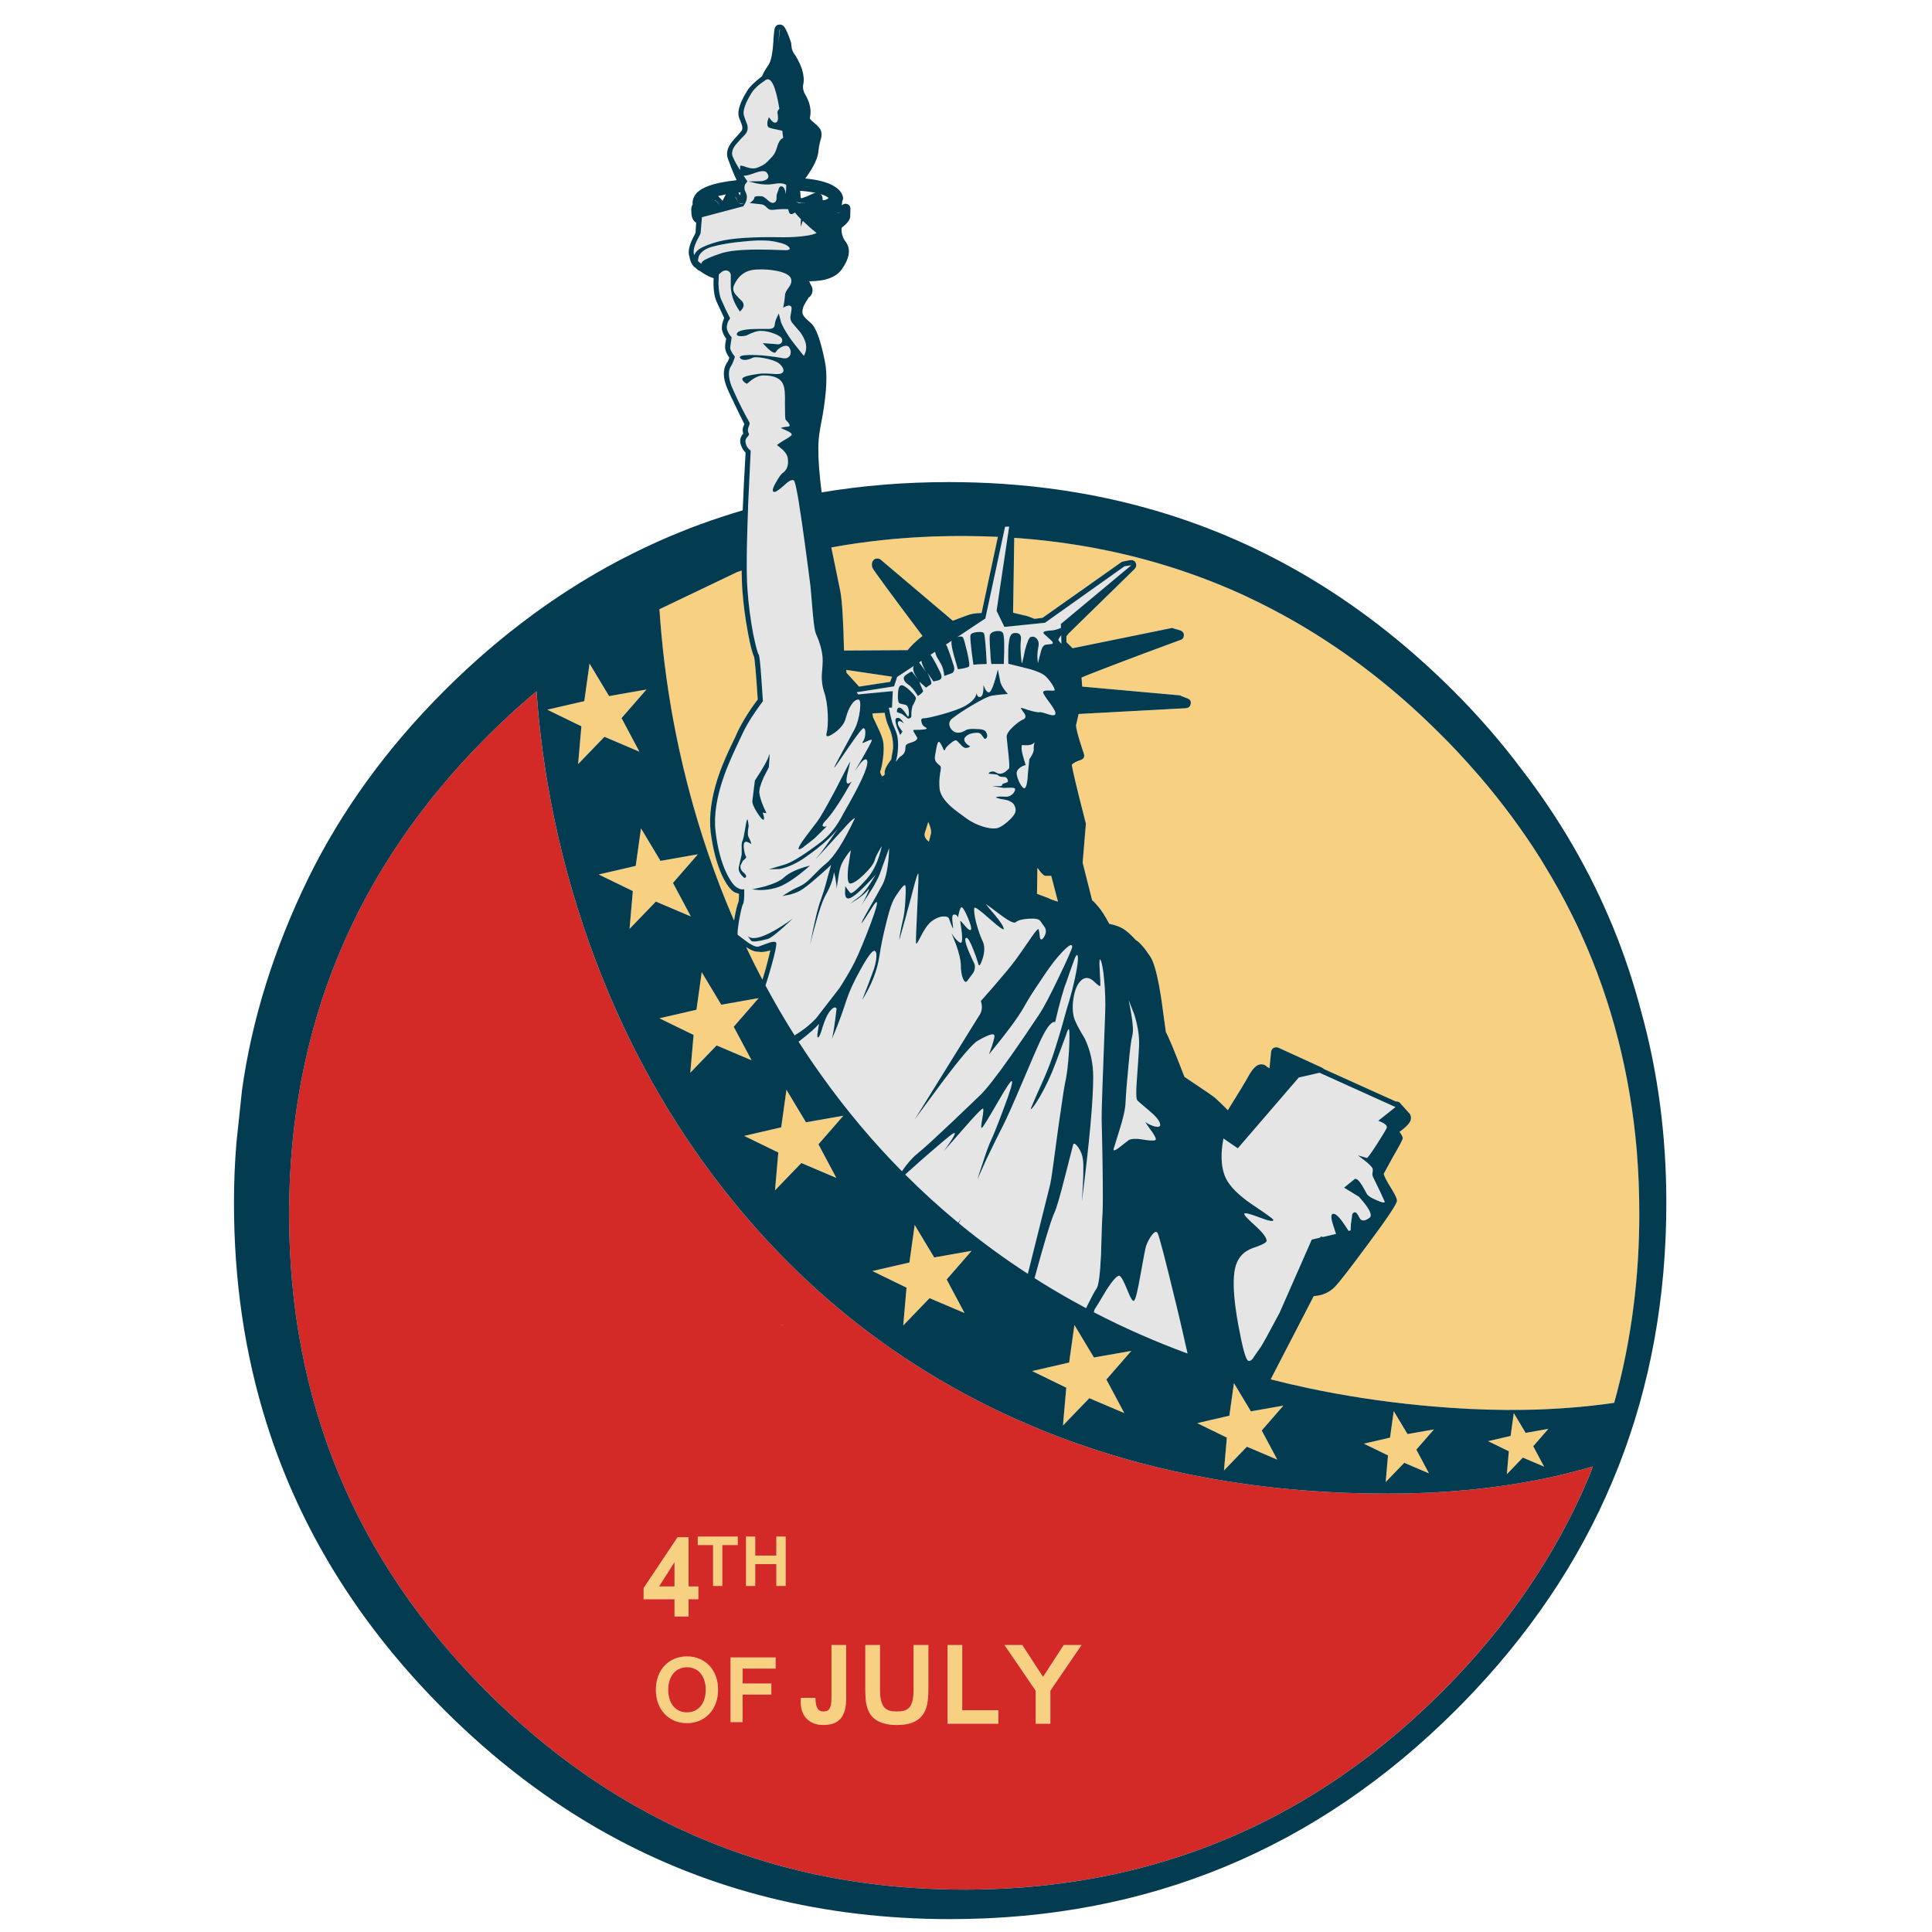 <?xml version="1.0" encoding="utf-8"?>
<!-- Generator: Adobe Illustrator 16.0.0, SVG Export Plug-In . SVG Version: 6.00 Build 0)  -->
<!DOCTYPE svg PUBLIC "-//W3C//DTD SVG 1.1//EN" "http://www.w3.org/Graphics/SVG/1.1/DTD/svg11.dtd">
<svg version="1.1" id="Layer_1" xmlns="http://www.w3.org/2000/svg" xmlns:xlink="http://www.w3.org/1999/xlink" x="0px" y="0px"
	 width="300px" height="300px" viewBox="0 0 300 300" enable-background="new 0 0 300 300" xml:space="preserve">
<g>
	<path fill-rule="evenodd" clip-rule="evenodd" fill="#F7D082" d="M235.443,220.058l1.46,2.44l3.527-0.626l-2.352,2.701l1.688,3.166
		l-3.3-1.404l-2.484,2.581l0.31-3.565l-2.927-1.426l-0.292-0.143l0.586-0.136l2.905-0.674l0.337-2.402l0.162-1.146L235.443,220.058z
		 M197.315,214.182l6.689-12.928c1.344-0.079,2.44-0.562,3.291-1.446c0.704-0.729,2.423-2.949,5.159-6.656
		c2.941-3.946,4.431-6.174,4.47-6.684c0.024-0.3-0.262-0.931-0.86-1.891c-0.792-1.277-1.188-2.052-1.188-2.327l1.384-2.535
		c1.043-1.782,1.563-2.771,1.563-2.965c0-0.236-0.17-0.569-0.506-0.998c1.079-0.769,1.664-1.407,1.759-1.917
		c0.062-0.3,0.016-0.584-0.14-0.854c-0.065-0.072-0.129-0.144-0.19-0.212c-0.855-0.959-1.313-1.467-1.372-1.527
		c-0.131-0.144-0.313-0.214-0.55-0.214h-0.096l-11.089-5.002l-0.291-0.214l-6.872-3.144l-0.297-0.057l-0.41,0.095
		c-0.232,0.169-0.361,0.371-0.387,0.607l-0.253,2.561l-0.449-0.26c-0.157-0.21-0.407-0.325-0.752-0.345
		c-0.034-0.001-0.07-0.003-0.107-0.003c-0.599,0-1.219,0.553-1.858,1.657c-0.401,0.767-1.501,2.59-3.301,5.47
		c-0.611-0.638-1.247-1.255-1.909-1.854c-0.198-0.21-1.806-1.318-4.825-3.32c-1.533-3.969-2.496-6.294-2.889-6.972l-0.31-2.245
		c-0.229-1.836-0.464-3.419-0.709-4.748c-0.44-2.403-0.908-3.978-1.402-4.723c-0.936-1.404-1.685-2.255-2.244-2.555
		c-0.68-0.767-1.33-1.353-1.954-1.757c-0.573-0.337-1.296-0.593-2.169-0.765c-0.637-1.197-1.201-2.083-1.694-2.656
		c-0.404-0.493-0.725-0.824-0.96-0.993l-1.48-5.845l0.479-5.74l0.025-0.324c-0.004-0.026-0.01-0.052-0.017-0.078
		c-1.341-5.206-2.063-8.226-2.169-9.06c0.211-0.273,0.679-0.527,1.404-0.759c0.473-0.173,0.623-0.506,0.455-0.999
		c-0.094-0.276-0.18-0.54-0.264-0.791c-0.654-2-0.966-3.207-0.932-3.624l0.393-1.719l16.69-0.898
		c0.405-0.063,0.64-0.276,0.702-0.638c0.105-0.405-0.045-0.691-0.449-0.86l-0.992-0.391l-0.196-0.102l-15.192-1.365l-0.115-1.404
		c0.395-0.176,1.277-0.529,2.653-1.062c1.677-0.65,4.085-1.565,7.224-2.744l5.525-2.047c0.328-0.106,0.493-0.361,0.493-0.765
		c0-0.325-0.183-0.559-0.55-0.703l-1.348-0.392l-0.157,0.058l-15.224,3.104l-0.961-0.955v-0.897l0.354-0.449l10.267-10.034
		c0.236-0.299,0.289-0.599,0.159-0.897c-0.131-0.3-0.364-0.449-0.702-0.449h-0.158l-1.056,0.196l-0.291,0.094l-12.278,8.668
		l-1.252,0.158c-0.806-0.337-1.356-0.521-1.655-0.55l-1.664-0.404l0.178-11.622c0.215,0.014,0.43,0.029,0.645,0.042
		c1.501,0.111,2.99,0.252,4.467,0.424c3.234,0.375,6.41,0.891,9.53,1.545c2.5,0.523,4.963,1.136,7.392,1.839
		c3.908,1.134,7.725,2.499,11.45,4.097c1.353,0.573,2.693,1.191,4.021,1.853c6.87,3.334,13.41,7.507,19.619,12.519
		c3.126,2.525,6.168,5.271,9.122,8.238c0.832,0.818,1.645,1.649,2.44,2.498c1.248,1.341,2.458,2.687,3.63,4.04
		c3.49,4.076,6.613,8.301,9.37,12.676c0.22,0.35,0.432,0.702,0.639,1.06c1.508,2.458,2.901,4.961,4.178,7.514
		c0.478,0.953,0.938,1.911,1.382,2.877c0.062,0.14,0.124,0.278,0.187,0.417c2.368,5.218,4.27,10.648,5.704,16.287
		c1.416,5.543,2.379,11.281,2.888,17.216c0.262,3.203,0.393,6.469,0.393,9.8c0,4.909-0.294,9.683-0.879,14.313
		c-0.646,5.172-1.652,10.19-3.016,15.062c-4.483,0.648-9.156,1.013-14.017,1.09c-3.68,0.057-7.466-0.049-11.36-0.318
		c-1.512-0.105-3.012-0.229-4.499-0.371c-3.144-0.301-6.233-0.687-9.272-1.156c-2.784-0.43-5.522-0.928-8.219-1.499
		C201.271,215.152,199.281,214.687,197.315,214.182z M217.923,221.619l0.639,1.063l4.097-0.721l-2.73,3.135l1.959,3.681
		l-3.837-1.633l-2.884,2.991l0.361-4.142l-0.918-0.444l-2.825-1.376l4.06-0.936l0.575-4.123L217.923,221.619z M163.234,136.002
		l1.05,4.001c-0.638-0.169-1.136-0.352-1.498-0.55l-1.759-0.664l0.058-4.04l0.487,0.645c0.341,0.404,0.597,0.607,0.765,0.607
		H163.234z M194.239,219.153l5.045-0.892l-3.363,3.864l2.416,4.526l-4.724-2.005l-3.553,3.687l0.442-5.103l-4.603-2.245l4.995-1.156
		l0.707-5.07L194.239,219.153z M166.017,211.574l0.815-5.836l3.035,5.052l5.804-1.025l-3.87,4.444l2.777,5.211l-5.432-2.309
		l-4.09,4.243l0.512-5.874l-5.299-2.58L166.017,211.574z M167.934,255.444l-4.832,7.081v5.134h-2.283v-5.134l-4.835-7.081h2.757
		l3.225,4.944l3.211-4.944H167.934z M135.567,87.073c-0.207,0.261-0.241,0.626-0.101,1.093c0.117,0.232,0.812,1.214,2.087,2.946
		c1.296,1.766,3.193,4.313,5.69,7.638c-0.978,0.768-1.748,1.502-2.308,2.207l-9.875,0.057c-0.106-4.518-0.289-7.544-0.55-9.079
		l-0.917-4.469c-0.14-0.673-0.273-1.315-0.398-1.925c-0.036-0.182-0.072-0.36-0.108-0.535c2.582-0.472,5.204-0.85,7.865-1.132
		c4.021-0.429,8.135-0.645,12.341-0.645c0.228,0,0.456,0,0.684,0.003c1.669,0.008,3.328,0.051,4.974,0.129l-2.534,11.836h-0.058
		c-0.872,0-1.628,0.13-2.269,0.391l-2.143,0.797l-11.229-9.509c-0.13-0.101-0.3-0.151-0.505-0.151
		C135.913,86.725,135.698,86.841,135.567,87.073z M115.175,89.222c0.016,0.852,0.045,1.619,0.086,2.302
		c0.168,2.28,0.467,4.559,0.897,6.834c0.342,1.833,0.65,3.031,0.923,3.591c0.126,0.443,0.32,2.668,0.582,6.676
		c-1.197,1.539-2.244,3.211-3.141,5.02l-0.354,0.804c-0.303,0.611-0.585,1.199-0.848,1.764c-0.81,1.746-1.433,3.278-1.865,4.596
		c-1.003,3.111-1.375,5.885-1.113,8.32c0.337,2.668,0.924,4.926,1.757,6.771c0.704,1.497,1.394,2.396,2.069,2.7l0.587,0.19
		c0,0.704-0.031,1.127-0.095,1.271c-0.198,0.468-0.413,1.365-0.645,2.693c-0.013,0.064-0.023,0.127-0.035,0.189
		c-2.86-6.596-5.233-13.51-7.123-20.744c-0.519-1.987-0.995-3.982-1.428-5.987c-1.257-5.794-2.161-11.658-2.712-17.589
		c-0.125-1.329-0.229-2.654-0.315-3.977c-0.002-0.015-0.002-0.032-0.004-0.048l12.085-5.778c0.228-0.072,0.456-0.147,0.682-0.224
		C115.168,88.81,115.171,89.018,115.175,89.222z M89.769,118.653l0.511-5.874l-5.297-2.58l5.747-1.328l0.815-5.835l3.035,5.051
		l5.805-1.024l-3.87,4.443l2.775,5.21l-5.431-2.308L89.769,118.653z M104.5,137.096l2.775,5.209l-5.431-2.308l-4.091,4.242
		l0.513-5.873l-5.299-2.58l5.748-1.328l0.815-5.835l3.035,5.051l5.805-1.024L104.5,137.096z M131.408,104.024l7.106,1.049
		l-0.29,0.803l-4.824,0.74l-1.954-2.145L131.408,104.024z M135.567,111.383l-0.101-0.607l1.897-0.095
		c0.143,0.805,0.346,1.507,0.606,2.105l0.152,0.354c0.404,0.961,0.587,1.983,0.55,3.066v0.006l-0.291,1.725
		c-0.678,0.874-1.018,1.544-1.018,2.012c0.063,0.235-0.002,0.406-0.196,0.512l-0.196,0.095c-0.207-0.337-0.31-0.571-0.31-0.702
		c0.168-0.404,0.318-1.108,0.449-2.111c0.071-0.576,0.106-1.086,0.108-1.53c0-0.458-0.037-0.845-0.108-1.163
		c-0.092-0.506-0.426-1.345-0.999-2.518L135.567,111.383z M143.591,129.382l0.55-1.757c0.4,0.898,0.529,1.549,0.386,1.954
		l-0.29,1.112C143.701,130.286,143.485,129.85,143.591,129.382z M120.343,184.836l0.513-5.873l-5.299-2.58l5.747-1.327l0.815-5.836
		l3.035,5.051l5.804-1.024l-3.869,4.444l2.777,5.212l-5.432-2.309L120.343,184.836z M118.168,147.831
		c0.405,0,0.887-0.084,1.447-0.252c-0.433,1.843-0.842,3.359-1.229,4.548c-0.879-1.666-1.724-3.354-2.535-5.064
		c0.733,0.474,1.305,0.711,1.716,0.711h0.095L118.168,147.831z M111.998,156.013l5.804-1.025l-3.869,4.445l2.775,5.209l-5.43-2.307
		l-4.091,4.242l0.512-5.873l-5.297-2.581l5.746-1.327l0.815-5.836L111.998,156.013z M106.921,238.703v7.638h1.517v1.984h-1.517
		v2.681h-2.181v-2.681h-4.799v-1.732l5.273-7.89H106.921z M108.35,238.596h6.203v1.314h-2.39v6.354h-1.435v-6.354h-2.377V238.596z
		 M117.271,238.596v2.953h3.282v-2.953h1.441v7.668h-1.441v-3.4h-3.282v3.4h-1.429v-7.668H117.271z M140.253,205.82l0.512-5.874
		l-5.299-2.58l5.748-1.326l0.815-5.836l3.034,5.052l5.805-1.024l-3.869,4.444l2.776,5.21l-5.431-2.309L140.253,205.82z
		 M144.153,255.444v7c0,0.851-0.069,1.611-0.209,2.281c-0.146,0.668-0.405,1.231-0.777,1.694c-0.372,0.464-0.871,0.817-1.499,1.063
		c-0.635,0.249-1.438,0.372-2.408,0.372c-0.771,0-1.426-0.077-1.96-0.233c-0.542-0.151-0.997-0.358-1.359-0.62
		c-0.362-0.265-0.649-0.572-0.86-0.923c-0.21-0.356-0.368-0.737-0.474-1.138c-0.104-0.4-0.171-0.814-0.196-1.238
		c-0.029-0.426-0.044-0.846-0.044-1.258v-7h2.276v6.979c0,0.696,0.059,1.263,0.177,1.701c0.118,0.429,0.287,0.769,0.506,1.018
		c0.224,0.241,0.499,0.408,0.829,0.5c0.32,0.084,0.688,0.126,1.106,0.126c0.426,0,0.803-0.042,1.131-0.126
		c0.321-0.092,0.593-0.262,0.816-0.507c0.215-0.247,0.377-0.587,0.486-1.018c0.109-0.438,0.165-1.003,0.165-1.694v-6.979H144.153z
		 M149.415,255.444v10.116h5.607v2.099h-7.883v-12.215H149.415z M131.395,255.444v8.176c0,0.767-0.074,1.42-0.222,1.959
		c-0.147,0.535-0.373,0.974-0.676,1.314c-0.304,0.338-0.679,0.584-1.125,0.74c-0.451,0.148-0.977,0.221-1.575,0.221
		c-0.531,0-1.005-0.084-1.422-0.252c-0.425-0.165-0.79-0.398-1.093-0.702c-0.304-0.308-0.536-0.679-0.696-1.112
		c-0.16-0.435-0.24-0.922-0.24-1.46v-0.677h2.27c0,1.412,0.394,2.117,1.182,2.117c0.212,0,0.399-0.021,0.563-0.069
		c0.16-0.054,0.297-0.159,0.411-0.315c0.109-0.158,0.194-0.364,0.253-0.626c0.058-0.274,0.088-0.632,0.088-1.07v-8.243H131.395z
		 M119.774,263.126h-4.463v4.28h-1.872v-10.034h6.999v1.726h-5.127v2.315h4.463V263.126z M104.74,246.341v-3.788l-2.403,3.788
		H104.74z M106.675,257.208c0.695,0,1.339,0.125,1.933,0.374c0.591,0.248,1.102,0.598,1.531,1.049
		c0.426,0.45,0.759,0.994,0.999,1.632c0.24,0.641,0.359,1.346,0.359,2.117c0,0.767-0.119,1.469-0.359,2.106
		c-0.235,0.636-0.566,1.182-0.993,1.636c-0.425,0.456-0.934,0.81-1.523,1.063c-0.591,0.252-1.24,0.379-1.947,0.379
		c-0.713,0-1.362-0.125-1.948-0.373c-0.594-0.254-1.104-0.607-1.53-1.063c-0.426-0.455-0.756-0.997-0.992-1.63
		c-0.24-0.643-0.361-1.348-0.361-2.119c0-0.779,0.122-1.488,0.366-2.125c0.237-0.64,0.571-1.186,1.005-1.637
		c0.431-0.451,0.939-0.796,1.525-1.036C105.331,257.333,105.974,257.208,106.675,257.208z M106.687,258.884
		c-0.425,0-0.814,0.08-1.169,0.239c-0.362,0.156-0.672,0.387-0.93,0.689c-0.261,0.3-0.466,0.668-0.613,1.1
		c-0.147,0.435-0.22,0.925-0.22,1.468c0,0.552,0.073,1.048,0.22,1.486c0.139,0.434,0.34,0.803,0.601,1.105
		c0.257,0.3,0.564,0.532,0.923,0.696c0.359,0.154,0.746,0.233,1.164,0.233c0.425,0,0.819-0.079,1.181-0.233
		c0.359-0.164,0.667-0.396,0.924-0.696c0.261-0.303,0.464-0.672,0.606-1.105c0.144-0.438,0.215-0.935,0.215-1.486
		c0-0.557-0.074-1.049-0.222-1.479c-0.147-0.433-0.349-0.801-0.606-1.101s-0.563-0.523-0.917-0.677
		C107.49,258.964,107.104,258.884,106.687,258.884z"/>
	<path fill-rule="evenodd" clip-rule="evenodd" fill="#E5E5E5" d="M138.834,106.568l0.015-0.047l0.468-1.411l2.599-1.712
		c-0.017,0.024-0.032,0.043-0.045,0.056c-0.193,0.443,0.008,1.101,0.607,1.973l-0.84-1.113c-0.076-0.067-0.276,0.018-0.601,0.253
		c-0.341,0.193-0.563,0.375-0.664,0.543c-0.13,0.405,0.103,0.81,0.702,1.214c0.442,0.3,0.93,0.885,1.461,1.759
		c0.56-0.379,0.828-0.647,0.802-0.804c-0.367-0.805-0.55-1.272-0.55-1.403l0.999,0.898l0.803-0.544
		c0.127-0.143-0.057-0.716-0.55-1.719l0.898,1.308l0.86-0.196c0.323-0.129,0.454-0.364,0.391-0.701
		c-0.025-0.199-0.292-0.784-0.803-1.757c-0.404-0.771-0.704-1.267-0.897-1.487l0.702-0.467c0.041,0.195,0.125,0.44,0.252,0.74
		c0.173,0.312,0.409,0.716,0.708,1.214c0.232,0.43,0.394,1.028,0.486,1.795l1.246-0.449c0.275-0.236,0.361-0.569,0.26-1
		c-0.667-2.106-1.084-3.251-1.253-3.433l0.936-0.606c-0.012,0.012-0.024,0.024-0.037,0.037c-0.131,0.236-0.013,1.019,0.354,2.345
		c0.207,0.705,0.406,1.394,0.6,2.068l0.766-0.114c0.493-0.093,0.805-0.192,0.936-0.297c0.143-0.101,0.064-0.815-0.234-2.144
		c-0.312-1.34-0.533-2.128-0.664-2.363c-0.131-0.195-0.412-0.229-0.841-0.102c-0.025,0.017-0.051,0.031-0.077,0.044l4.375-2.908
		l3.061-14.239l0.646-0.038l-1.954,13.081l1.215,2.498l6.303-0.638l12.342-8.77l1.056-0.158l-10.938,9.117l0.024,0.607
		c-0.615,0.249-1.091,0.38-1.429,0.392c-0.53,0.038-0.86,0.076-0.992,0.114c-0.274,0.068-0.358,0.199-0.253,0.392l0.992,0.897
		c0.467,0.405,0.539,0.638,0.216,0.702c-0.443,0.042-0.729,0.075-0.86,0.101c-0.231,0.038-0.412,0.175-0.544,0.41
		c-0.13,0.233-0.28,0.713-0.448,1.442c-0.105,0.38-0.191,0.719-0.26,1.018c-0.127-0.834-0.111-1.635,0.045-2.402
		c0.144-0.548,0.077-1.003-0.197-1.366c-0.26-0.299-0.58-0.399-0.96-0.297c-0.257,0.068-0.556,0.752-0.899,2.055
		c-0.125,0.661-0.274,1.332-0.447,2.01c-0.063,0.063-0.129-0.374-0.195-1.309c-0.064-0.965-0.064-1.701,0-2.207
		c0.13-0.872-0.22-1.256-1.051-1.151c-0.405,0.039-0.659,0.422-0.765,1.151c-0.132,0.662-0.175,1.866-0.133,3.611l3.451,0.86
		c1.03,0.324,1.733,0.624,2.112,0.897c0.388,0.3,0.771,0.736,1.151,1.309c0.323,0.493,0.485,0.839,0.485,1.038
		c0,0.076-0.299,0.095-0.896,0.057c-0.573-0.039-0.873,0.059-0.897,0.291c0,0.168,0.351,0.723,1.056,1.663
		c0.662,0.897,0.941,1.462,0.84,1.694c-0.066,0.236-0.412,0.257-1.035,0.063c-0.811-0.274-1.278-0.392-1.404-0.354
		c-0.211,0.068-0.818-0.048-1.821-0.349c-0.831-0.298-1.196-0.385-1.093-0.259c0.092,0.173,0.294,0.473,0.605,0.898
		c0.197,0.405,0.128,0.678-0.215,0.821c-0.494,0.224-1.039,0.622-1.637,1.196c-0.678,0.637-0.998,1.169-0.955,1.599
		c0.019,0.251,0.078,0.826,0.177,1.726c0.032,0.309,0.071,0.657,0.113,1.043c0.132,1.328,0.149,2.025,0.058,2.093
		c-0.207,0.168-0.375,0.318-0.506,0.449c-0.262,0.206-0.548,0.321-0.859,0.347c-0.236,0-0.451-0.066-0.645-0.196
		c-0.194-0.127-0.396-0.178-0.607-0.151c-0.232,0.038-0.395,0.109-0.486,0.214l-0.059,0.133l0.703,0.063
		c0.493,0.038,0.761,0.102,0.803,0.19c0.063,0.173,0.413,0.258,1.049,0.258c0.199,0.064,0.336,0.199,0.411,0.406
		c0.093,0.236,0.042,0.387-0.151,0.449c-0.511,0.131-0.746,0.25-0.708,0.354c0,0.169-0.169,0.234-0.505,0.196h-1.095l1.853,0.291
		c0.172,0,0.524-0.012,1.057-0.038c0.468,0,0.701,0.064,0.701,0.196c0.029,0.193-0.086,0.447-0.348,0.758
		c-0.338,0.3-0.677,0.449-1.019,0.449c-0.96-0.063-1.493-0.029-1.599,0.101c-0.064,0.026,0.188,0.109,0.758,0.252
		c0.703,0.094,1.168,0.211,1.391,0.355c0.377,0.156,0.629,0.402,0.76,0.739c0.168,0.363,0.188,0.714,0.057,1.055
		c-0.168,0.401-0.59,0.888-1.266,1.462c-0.703,0.599-1.282,0.912-1.738,0.942c-0.547,0.063-1.236-0.036-2.067-0.297
		c-0.901-0.3-1.683-0.683-2.345-1.15c-1.235-0.873-2.088-1.524-2.56-1.954c-1.08-0.975-1.664-1.91-1.751-2.809
		c-0.068-0.77-0.037-1.559,0.094-2.363c0.13-0.624,0.143-0.989,0.037-1.094c-0.299-0.237-0.513-0.438-0.645-0.607
		c-0.194-0.274-0.259-0.593-0.195-0.955c0.027-0.083,0.099-0.478,0.214-1.182c0.013-0.071,0.026-0.145,0.038-0.221
		c0.093-0.498,0.21-0.766,0.355-0.803c0.092-0.026,0.274,0.242,0.549,0.803c0.032,0.083,0.063,0.156,0.092,0.221
		c0.143,0.324,0.241,0.4,0.293,0.228c0.027-0.074,0.063-0.15,0.11-0.228c0.148-0.238,0.397-0.495,0.75-0.771
		c0.468-0.405,0.786-0.555,0.956-0.449c0.067,0.039,0.282,0.254,0.645,0.645c0.299,0.337,0.554,0.506,0.764,0.506
		c0.3,0,0.534-0.085,0.702-0.252c-0.207-0.106-0.396-0.237-0.569-0.392c-0.325-0.338-0.421-0.643-0.291-0.917
		c0.367-0.531,1.038-0.796,2.011-0.796c0.299,0,0.548,0.168,0.745,0.505c0.206,0.3,0.323,0.449,0.349,0.449
		c0.131,0,0.248-0.084,0.354-0.252c0.102-0.237,0.048-0.517-0.158-0.842c-0.156-0.299-0.656-0.448-1.505-0.448
		c-0.623-0.038-1.104-0.006-1.441,0.095c-0.299,0.173-0.566,0.304-0.803,0.393c-0.43,0.129-0.813,0.117-1.15-0.04
		c-0.431-0.273-0.685-0.612-0.765-1.018c-0.088-0.468,0.114-0.863,0.607-1.188c0.742-0.574,1.711-1.212,2.908-1.916
		c1.513-0.898,2.534-1.396,3.066-1.498c0.834-0.132,1.667-0.218,2.497-0.26c-0.768-0.855-1.182-1.604-1.245-2.244l-0.317-1.561
		c-0.529,2.137-0.958,3.308-1.283,3.515c-0.21,0.104-0.432-0.044-0.664-0.45l-0.297-0.664c0.039,1.172-0.129,1.792-0.506,1.859
		c-0.193,0.037-0.343-0.042-0.449-0.241l-0.101-0.348c-0.101,0.691-0.7,1.355-1.795,1.992c-0.741,0.405-1.945,0.841-3.61,1.309
		c-1.471,0.401-2.409,0.601-2.813,0.601c-0.337,0-0.453,0.183-0.349,0.55c0.064,0.405,0.279,0.691,0.646,0.86
		c0.506,0.261-0.092,0.392-1.795,0.392c-0.173,0-0.142,0.181,0.095,0.543c0.274,0.443,0.412,0.676,0.412,0.702
		c0,0.313-0.372,0.567-1.113,0.765c-0.299,0.101-0.483,0.186-0.55,0.253c-0.123,0.085-0.186,0.289-0.19,0.613
		c0,0.01,0,0.021,0,0.031c0,0.299-0.106,0.586-0.316,0.86c-0.169,0.194-0.318,0.31-0.449,0.347
		c-0.022,0.015-0.049,0.037-0.079,0.068c-0.135,0.126-0.348,0.384-0.641,0.774c0.193-0.704,0.303-1.336,0.328-1.897
		c0.004-0.063,0.009-0.123,0.013-0.183c0.047-0.856-0.007-1.581-0.164-2.175c-0.068-0.237-0.271-0.751-0.608-1.543
		c-0.168-0.443-0.318-0.985-0.448-1.625l-0.159-0.797c-0.013-0.066-0.031-0.126-0.056-0.176l0.505-0.02l0.12-2.561l-5.367,0.512
		c-0.081-0.117-0.16-0.229-0.24-0.334l5.804-0.917L138.834,106.568z M164.777,98.63l0.038,1.347
		c-0.312-0.35-0.469-0.556-0.469-0.619C164.347,99.277,164.491,99.035,164.777,98.63z M160.636,115.247
		c-0.099,0.467-0.14,0.789-0.122,0.966c0,0.011,0.002,0.021,0.002,0.031c0.042,0.401-0.186,0.953-0.683,1.657l-0.215,2.15
		c-0.063,1.301-0.213,2.069-0.45,2.301c-0.192,0.169-0.492-0.131-0.896-0.898c-0.363-0.792-0.479-1.357-0.348-1.693
		c0.131-0.299,0.396-0.554,0.797-0.766c0.197-0.092,0.381-0.158,0.55-0.195c-0.431-1.341-0.645-2.192-0.645-2.555l0.038-0.55
		c0.848,0.068,1.387,0.017,1.617-0.151C160.438,115.475,160.557,115.376,160.636,115.247z M144.172,170.927v0.002l0.05-0.068
		l2.023-2.74c2.942-3.908,4.797-6.075,5.564-6.507c1.732-0.999,2.598-1.251,2.598-0.759c0.038,0.274-0.242,1.231-0.84,2.872
		c2.799-3.411,4.603-5.852,5.412-7.322c0.635-1.146,1.486-2.5,2.553-4.059c1.109-1.683,1.994-2.907,2.656-3.674
		c1.533-1.77,2.301-2.316,2.301-1.637c-0.038,0.324-0.721,1.874-2.048,4.647c-1.378,2.874-2.38,4.779-3.003,5.715
		c-1.639,2.475-3.098,4.615-4.375,6.425c-2.407,3.409-4.074,5.531-5.002,6.366c-3.199,3.082-5.657,5.408-7.372,6.977
		c-0.979,0.895-1.715,1.543-2.212,1.943c-0.828,0.668-1.637,1.589-2.427,2.761c-4.485-4.542-8.634-9.48-12.449-14.817
		c-1.245-1.74-2.446-3.511-3.604-5.31c0.069-0.043,0.132-0.086,0.191-0.128c1.471-1.142,2.459-2.013,2.965-2.611
		c0.025-0.029-0.028,0.342-0.158,1.113c-0.131,0.793-0.097,1.104,0.101,0.936c0.168-0.13,0.383-0.663,0.646-1.6
		c0.336-1.028,0.655-1.764,0.955-2.206c0.573-0.797,0.975-1.011,1.207-0.645c-0.299,2.601-0.552,4.199-0.759,4.798
		c0.661-1.5,1.271-3.069,1.831-4.707c0.129-0.372,0.254-0.749,0.377-1.131c0.019-0.058,0.039-0.116,0.057-0.175
		c0.468-1.429,1.172-2.978,2.112-4.646c0.792-1.471,1.41-2.428,1.853-2.871c0.366-0.362,0.6-0.296,0.701,0.196
		c0.067,0.548-0.047,1.324-0.347,2.327c-0.472,1.328-1.092,2.961-1.858,4.899c1.47-2.344,2.369-4.634,2.693-6.872
		c0.236-1.564,0.575-3.218,1.018-4.963c0.363-1.497,0.675-2.562,0.936-3.199c0.211-0.536,0.551-1.121,1.018-1.758
		c0.43-0.637,0.749-0.988,0.955-1.056c0.155-0.063,0.19,0.66,0.101,2.168c-0.068,1.471-0.217,2.637-0.449,3.497
		c-0.274,1.21-0.445,2.179-0.512,2.908c0.011-0.041,0.023-0.08,0.035-0.121c0.011-0.039,0.021-0.077,0.031-0.117
		c0.007-0.021,0.014-0.042,0.02-0.063c0.011-0.038,0.022-0.077,0.031-0.114c0.004-0.013,0.007-0.025,0.01-0.038
		c0.014-0.047,0.026-0.095,0.041-0.142c0.016-0.054,0.032-0.109,0.047-0.164c0.016-0.054,0.031-0.108,0.047-0.161
		c0.047-0.167,0.094-0.329,0.14-0.491c0.018-0.06,0.033-0.12,0.051-0.18c0.009-0.033,0.019-0.068,0.028-0.101
		c0.014-0.051,0.028-0.102,0.041-0.152c0.017-0.061,0.033-0.121,0.05-0.181c0.016-0.057,0.032-0.113,0.047-0.17
		c0.007-0.026,0.015-0.051,0.022-0.076c0.008-0.03,0.017-0.062,0.025-0.092c0.01-0.034,0.02-0.068,0.028-0.101
		c0.008-0.028,0.016-0.056,0.023-0.082c0.005-0.016,0.008-0.032,0.012-0.048c0.005-0.015,0.01-0.029,0.013-0.044
		c0.063-0.22,0.123-0.435,0.181-0.642c0.007-0.024,0.014-0.05,0.022-0.077l0.945-3.489c0.005-0.021,0.011-0.041,0.017-0.061v-0.002
		c0.004-0.017,0.009-0.036,0.013-0.054l0.088-0.345c0-0.005,0.001-0.01,0.003-0.016c0.56-2.176,0.874-3.191,0.942-3.047
		c0.063,0.092,0.017,1.797-0.139,5.114c-0.169,3.44-0.241,5.328-0.215,5.665c0.037,0.261,0.259-0.025,0.663-0.86
		c0.599-1.197,1.166-2.017,1.701-2.459c0.637-0.493,1.254-0.761,1.852-0.803c0.506-0.025,0.806,0.081,0.898,0.315
		c0.063,0.131,0.181,0.443,0.354,0.937c0.169,0.442,0.272,0.63,0.31,0.563c-0.038-0.4-0.077-0.771-0.12-1.112
		c-0.063-0.637,0.009-0.968,0.215-0.992c0.329-0.038,0.543,0.11,0.645,0.448c0.043-0.235,0.095-0.47,0.159-0.701
		c0.104-0.468,0.223-0.755,0.354-0.86c0.169-0.131,0.5,0.371,0.992,1.504c0.468,1.104,0.636,1.753,0.507,1.948
		c-0.127,0.173-0.426-0.021-0.899-0.583c-0.468-0.572-0.721-0.828-0.758-0.764c0,0.067,0.083,0.686,0.252,1.858
		c0.105,1.129,0.021,1.631-0.252,1.504c-0.237-0.104-0.536-0.373-0.898-0.803l-0.449-0.645l0.701,1.757
		c0.468,1.302,0.714,2.338,0.74,3.104c0,0.937,0.118,1.672,0.354,2.207s0.469,0.62,0.701,0.253c0.168-0.236,0.468-0.639,0.898-1.208
		c0.273-0.534,0.314-1.023,0.119-1.466c-1.239-2.563-1.643-3.878-1.213-3.946c0.235-0.038,0.601,0.582,1.094,1.859
		c0.273,0.662,0.541,1.429,0.802,2.301c0.105,0.324,0.327-0.014,0.665-1.018c0.3-1.028,0.3-1.88,0-2.554
		c-0.367-0.767-0.707-1.73-1.019-2.89c-0.299-1.172-0.396-1.947-0.29-2.326c0.063-0.232,0.864,0.341,2.402,1.719
		c1.471,1.302,2.191,1.804,2.162,1.505c-0.038-0.368-0.506-1.089-1.404-2.169c-0.91-1.065-1.365-1.611-1.365-1.637
		c0-0.042,0.689,0.457,2.067,1.498c1.435,1.096,2.286,1.526,2.562,1.29c0.324-0.299,0.988-0.481,1.99-0.544
		c1.004-0.067,1.608,0.049,1.814,0.348c0.432,0.598,0.678,0.95,0.74,1.056c0.211,0.467,0.148,0.956-0.189,1.467
		c-0.303,0.455-0.506,0.467-0.607,0.037c-0.066-0.637-0.133-1.053-0.195-1.251c-0.068-0.194-0.473,0.255-1.214,1.346
		c-1.366,1.982-2.165,3.122-2.397,3.42c-0.665,0.898-1.766,2.232-3.299,4.003l-2.074,2.364c0.312,0.868,0.195,1.667-0.349,2.396
		l-9.919,15.989L144.172,170.927z M204.899,166.577l11.791,5.33l-2.675,2.123c1.004,0.381,1.44,0.751,1.31,1.114
		c-0.105,0.26-0.607,1.095-1.505,2.502c-0.91,1.404-1.431,2.125-1.563,2.165l-1.409-0.407l1.056,0.797
		c0.704,0.572,1.108,0.978,1.214,1.215c0.063,0.169,0.063,0.402,0,0.702c-0.067,0.26,0.018,0.592,0.253,0.992v0.003
		c0.003,0.005,0.007,0.011,0.009,0.02c0.85,1.73,1.368,2.825,1.557,3.284c0.002,0.008,0.006,0.018,0.009,0.025
		c0.011,0.026,0.021,0.051,0.029,0.071c0.005,0.019,0.011,0.034,0.015,0.049c0.007,0.019,0.014,0.036,0.017,0.051v0.003
		c0,0.006,0.001,0.013,0.002,0.019c0.004,0.015,0.004,0.023,0,0.028c-0.063,0.144-0.478,0.046-1.244-0.292
		c-0.81-0.336-1.313-0.654-1.506-0.954c-0.009-0.019-0.021-0.038-0.03-0.056c-0.273-0.519-0.514-0.944-0.722-1.277
		c-0.006-0.012-0.011-0.022-0.019-0.032c-0.025-0.041-0.051-0.082-0.076-0.119c-0.004-0.007-0.009-0.013-0.013-0.02
		c-0.43-0.667-0.775-0.946-1.036-0.841l-1.657,1.346l2.302,1.411c0.226,0.247,0.43,0.484,0.612,0.705
		c1.124,1.355,1.475,2.207,1.05,2.551c-0.742,0.561-1.262,0.573-1.561,0.038c-0.196-0.396-0.345-0.643-0.446-0.737l-0.004-0.003
		c-0.197-0.206-0.399-0.193-0.606,0.038c-0.008,0.01-0.015,0.021-0.022,0.031c-0.005,0.008-0.01,0.018-0.017,0.025
		c-0.001,0.003-0.004,0.008-0.005,0.013c-0.001,0.003-0.003,0.007-0.007,0.01c-0.009,0.016-0.017,0.034-0.025,0.054l-0.215,1.574
		c0.001,0.016,0.001,0.033,0,0.051c-0.017,0.366-0.031,0.659-0.043,0.879l-0.312,0.075c-0.015-0.023-0.03-0.047-0.046-0.069
		c-0.028-0.044-0.058-0.088-0.086-0.133c-0.2-0.304-0.403-0.61-0.61-0.916c-0.02-0.03-0.041-0.061-0.06-0.089
		c-0.742-1.066-1.294-1.548-1.657-1.441c-0.337,0.101-0.283,0.784,0.159,2.048c0.125,0.388,0.242,0.746,0.347,1.074l-2.086,0.487
		c-0.093-0.092-0.186-0.11-0.278-0.057c-0.025,0.013-0.069,0.063-0.132,0.151l-1.271,0.297l-5.014,11.4
		c-1.669,3.137-2.641,4.898-2.915,5.292c-0.831,1.17-1.245,1.776-1.245,1.814c-0.262,0.3-0.495,0.396-0.702,0.29
		c-0.366-0.131-0.88-2.004-1.542-5.62c-0.174-0.954-0.315-1.849-0.424-2.681c-0.332-2.541-0.361-4.519-0.089-5.931
		c0.341-1.639,1.279-2.728,2.813-3.263c0.009-0.001,0.017-0.005,0.025-0.009c0.162-0.054,0.313-0.106,0.455-0.158
		c0.064-0.023,0.127-0.046,0.187-0.069c0.152-0.056,0.294-0.11,0.421-0.166c0.374-0.154,0.646-0.295,0.815-0.423
		c0.098-0.075,0.161-0.146,0.189-0.211c0.013-0.025,0.019-0.051,0.019-0.076c0-0.231-0.129-0.526-0.389-0.885
		c-0.291-0.405-0.747-0.89-1.368-1.455c-1.172-1.041-1.745-1.658-1.72-1.852c0.038-0.212,0.812-0.03,2.319,0.542
		c0.737,0.284,1.29,0.46,1.657,0.53c0.38,0.073,0.563,0.035,0.55-0.118c0-0.047-0.12-0.166-0.36-0.356
		c-0.489-0.39-1.475-1.079-2.959-2.065c-2.054-1.395-3.402-2.74-4.049-4.037c-0.08-0.158-0.147-0.314-0.205-0.471
		c-0.562-1.525-0.62-3.433-0.178-5.722c0.087,0.06,0.173,0.118,0.26,0.178c0.552,0.377,1.104,0.754,1.655,1.135
		c0.014,0.008,0.026,0.018,0.037,0.025c0.093,0.063,0.183,0.124,0.273,0.186l9.47-10.993L204.899,166.577z M170.904,149.082
		c0.234,0.532,0.419,1.566,0.549,3.105c0.168,1.745,0.22,3.481,0.152,5.209c-0.4,10.298-0.581,15.811-0.544,16.541
		c0.025,0.672,0.071,2.879,0.139,6.618c0.063,4.151,0.063,6.761,0,7.827c-0.067,0.835-0.146,2.97-0.232,6.404
		c-0.145,3.111-0.38,4.882-0.708,5.311c-0.271,0.375-0.726,1.215-1.366,2.517c-0.09,0.188-0.173,0.359-0.251,0.516
		c-0.732-0.39-1.46-0.787-2.184-1.192c-1.979-1.107-3.919-2.265-5.816-3.47l0.031-0.108c1.385-5.085,2.352-8.312,2.898-9.683
		c0.061-0.153,0.118-0.282,0.168-0.389c0.299-0.615,0.852-2.51,1.656-5.685c0.797-3.16,1.215-4.794,1.252-4.898
		c0.131-0.236,0.398-0.076,0.803,0.486c0.4,0.611,0.635,1.229,0.701,1.852c0.132,0.873,0.08,3.049-0.157,6.525
		c1.171-9.214,1.759-15.643,1.759-19.291c0-2.174-0.438-4.178-1.309-6.011c-0.962-1.577-1.527-2.684-1.695-3.319
		c-0.236-0.965-0.236-2.053,0-3.263c0.257-1.327,0.725-2.213,1.402-2.655c0.562-0.325,1.16-0.175,1.797,0.449
		c0.572,0.535,0.871,0.736,0.898,0.606c0.037-0.168,0.006-1.035-0.096-2.6C170.685,149.213,170.734,148.746,170.904,149.082z
		 M166.88,148.84c0.011-0.029,0.022-0.055,0.034-0.08c0.164-0.38,0.285-0.527,0.367-0.442l0.002,0.003
		c0.003,0.001,0.006,0.004,0.007,0.006l0.004,0.003c0.005,0.005,0.009,0.012,0.012,0.019c0.017,0.03,0.033,0.072,0.044,0.126
		c0.094,0.468-0.044,1.568-0.41,3.301c-0.156,0.724-0.314,1.396-0.472,2.017c-0.142,0.561-0.284,1.079-0.427,1.555
		c-0.101,0.262-0.516,1.713-1.246,4.356c-0.74,2.513-1.326,4.333-1.756,5.463c-0.367,1.003-1.037,2.573-2.012,4.709
		c-0.729,1.642-1.049,2.427-0.96,2.359c0.212-0.063,0.7-0.747,1.466-2.048c0.898-1.576,1.681-3.25,2.346-5.021
		c0.338-0.897,0.877-2.348,1.619-4.35c0.241-0.781,0.398-1.114,0.471-0.999c0.006,0.009,0.011,0.021,0.017,0.037
		c0.104,0.329,0.104,1.45,0,3.364c-0.131,2.171-0.346,3.888-0.646,5.153c-0.002,0.011-0.005,0.021-0.006,0.034
		c-0.015,0.074-0.031,0.156-0.049,0.249l-0.068,0.406c-0.01,0.055-0.02,0.113-0.028,0.173v-0.019
		c-0.013,0.077-0.026,0.158-0.038,0.243l-0.816,5.566c-0.007,0.054-0.014,0.106-0.021,0.162c-0.008,0.054-0.015,0.11-0.021,0.167
		c-0.053,0.365-0.105,0.743-0.158,1.135c-0.562,4.312-0.912,6.773-1.057,7.385l-3.477,13.922c-3.732-2.425-7.305-5.044-10.714-7.852
		l0.307-0.722c-0.132,0.222-0.263,0.438-0.393,0.652c-2.86-2.364-5.607-4.861-8.24-7.496l2.367-2.12
		c0.062-0.056,0.123-0.109,0.184-0.161l1.659-1.442c0.014-0.011,0.028-0.023,0.041-0.034c1.26-1.089,2.151-1.839,2.675-2.249
		c0.005-0.004,0.012-0.011,0.02-0.016c0.003-0.003,0.008-0.006,0.012-0.01c0.014-0.009,0.028-0.021,0.041-0.031
		c0.01-0.01,0.021-0.018,0.032-0.025c0.103-0.078,0.189-0.14,0.255-0.186c0.835-0.574,0.399,0.311-1.308,2.655l2.871-3.263
		c1.926-2.214,2.994-3.332,3.205-3.357c0.13-0.038,0.096,0.514-0.102,1.656c-0.206,1.071-0.206,1.501,0,1.291
		c0.17-0.131,0.971-1.433,2.402-3.908c1.34-2.338,2.076-3.438,2.207-3.295c0.17,0.156-0.268,1.606-1.309,4.351
		c-0.872,2.344-1.543,4.017-2.01,5.02c-0.262,0.532-0.678,1.683-1.247,3.452c-0.299,0.873-0.566,1.695-0.804,2.467
		c0.406-0.916,0.874-1.96,1.404-3.131c1.109-2.302,1.981-4.068,2.618-5.304c0.561-1.096,1.542-3.303,2.946-6.619
		c1.538-3.635,2.529-5.905,2.971-6.816c0.662-1.365,1.227-2.197,1.694-2.498c0.198-0.13,0.349-0.15,0.449-0.063
		c0.729-3.098,1.315-5.187,1.759-6.265c0.471-1.392,0.824-2.393,1.055-3.004l0.203-0.566c0.01-0.023,0.02-0.044,0.028-0.066V148.84z
		 M176.856,171.098v0.003c0.031,0.027,0.063,0.057,0.101,0.089c0.254,0.221,0.641,0.552,1.161,0.995
		c0.078,0.067,0.16,0.136,0.246,0.21c1.041,0.858,1.627,1.543,1.757,2.048c0.145,0.497-0.155,0.646-0.897,0.448
		c-0.535-0.168-0.983-0.384-1.346-0.644c-0.068-0.04,0.146,0.295,0.644,0.998c0.637,0.83,0.956,1.382,0.956,1.657
		c0,0.234-0.555,0.27-1.663,0.101c-0.009-0.002-0.017-0.003-0.026-0.003c-0.006-0.002-0.014-0.002-0.021-0.004
		c-0.009-0.001-0.018-0.004-0.025-0.006c-0.025-0.005-0.051-0.01-0.075-0.013c-0.424-0.075-0.798-0.12-1.123-0.137
		c-0.014,0-0.027,0-0.041-0.002c-0.252-0.01-0.476-0.002-0.666,0.023c-0.188,0.025-0.349,0.068-0.48,0.128
		c-0.034,0.016-0.065,0.031-0.096,0.051c-0.793,0.61-1.338,1.035-1.638,1.27c-0.509,0.363-0.745,0.407-0.708,0.135l0.898-2.91
		c0.598-1.858,0.918-3.289,0.96-4.293c0.063-1.382,0.214-3.271,0.449-5.664c0.232-2.576,0.432-4.15,0.601-4.724
		c0.236-0.792,0.049-2.646-0.563-5.563l0.917,2.358c0.561,1.876,0.788,3.562,0.683,5.058c-0.063,1.21-0.179,2.968-0.348,5.272
		c-0.131,1.732-0.092,2.703,0.113,2.91l0.003,0.003c0.025,0.023,0.065,0.06,0.117,0.107
		C176.776,171.028,176.814,171.062,176.856,171.098z M179.73,191.43c0.235,0.375,1.205,4.085,2.907,11.128
		c0.224,0.926,0.436,1.815,0.636,2.664c0.021,0.087,0.04,0.174,0.06,0.261c0.404,1.722,0.761,3.285,1.069,4.69
		c-5.027-1.848-9.879-3.983-14.552-6.408c0.054-0.258,0.106-0.427,0.155-0.505c0.186-0.246,0.725-1.125,1.615-2.64
		c0.059-0.1,0.119-0.202,0.18-0.307c1.004-1.538,1.675-2.274,2.012-2.207c0.262,0.063,0.678,0.812,1.251,2.245
		c0.507,1.302,0.858,1.835,1.057,1.599c0.231-0.258,0.563-1.622,0.993-4.096c0.468-2.644,0.754-4.115,0.858-4.413
		c0.237-0.638,0.536-1.191,0.898-1.663C179.236,191.284,179.523,191.169,179.73,191.43z M116.67,14.485
		c0.231-0.404,0.668-0.875,1.309-1.41c0.324-0.232,0.623-0.447,0.897-0.645c0.844-0.569,1.558,0.917,2.144,4.458
		c-0.244,0.231-0.341,0.465-0.29,0.701c0.168,0.937,0.049,1.423-0.354,1.461c-0.169,0.029-0.382-0.108-0.64-0.412l-0.354-0.448
		l-0.214,0.664c-0.063,0.497,0.008,0.811,0.214,0.942c0.076,0.076,0.771,0.244,2.086,0.505c0.042,0.38,0.088,0.756,0.139,1.132
		c-0.064,0.025-0.122,0.051-0.177,0.076c-0.337,0.236-0.59,0.666-0.758,1.29c-0.199,0.704-0.467,1.225-0.803,1.562
		c-0.562,0.599-0.893,0.932-0.994,0.999c-0.235,0.207-0.651,0.428-1.251,0.664c-0.468,0.193-1.073,0.161-1.814-0.101
		c-0.599-0.232-0.898-0.264-0.898-0.095c0.025,0.144,0.019,0.331-0.019,0.563c-0.485-0.78-0.842-1.435-1.074-1.966
		c-0.274-0.573-0.145-1.212,0.391-1.916c0.337-0.405,0.859-0.972,1.562-1.701c0.325-0.442,0.409-0.929,0.253-1.46
		c-0.236-0.598-0.406-1.069-0.512-1.41C115.32,17.208,115.705,16.058,116.67,14.485z M116.222,28.167l1.245,0.316
		c0.978,0.194,1.851,0.226,2.618,0.095c0.936-0.181,1.599-0.134,1.991,0.139c0,0.054,0,0.106,0,0.158
		c-0.002,0.396-0.016,0.767-0.037,1.113c0,0.051,0,0.095,0,0.133c-0.144-0.767-0.365-1.163-0.664-1.188
		c-0.195-0.038-0.345,0.079-0.45,0.348c-0.026,0.131-0.109,0.379-0.252,0.747c-0.068,0.105-0.102,0.392-0.102,0.86
		c-0.025,0.337-0.174,0.537-0.449,0.601c-0.257,0.066-0.556-0.067-0.898-0.405c-0.405-0.368-0.704-0.569-0.897-0.607
		c-0.805-0.067-1.208,0.017-1.208,0.253c0,0.206-0.234,0.474-0.702,0.802l1.694,0.189c0.338,0,0.658,0.171,0.961,0.513
		c0.27,0.299,0.62,0.415,1.05,0.348c0.834-0.101,1.588-0.133,2.263-0.096l0.139,0.506c0.143,0.261,0.346,0.327,0.607,0.196
		c0.064-0.025,0.16-0.09,0.291-0.196c0.273,0.341,0.592,0.693,0.954,1.056c-0.024,0.156-0.037,0.338-0.037,0.544
		c0,0.235,0.012,0.438,0.037,0.606l0.216-0.758c0.029-0.042,0.057-0.083,0.082-0.121l0.02,0.02c0.703,0.678,1.405,1.291,2.104,1.839
		c-0.299,0.169-0.838,0.313-1.619,0.43c-1.028,0.156-2.213,0.234-3.552,0.234c-4.675-0.092-8.032,0.128-10.072,0.664
		c-1.341,0.362-2.344,0.759-3.009,1.189c-0.442,0.337-0.683,0.655-0.72,0.955c-0.026-0.076-0.053-0.16-0.083-0.254
		c-0.101-0.493,0.049-1.156,0.449-1.991c0.431-0.768,0.633-1.191,0.607-1.271l0.196-2.397l6.424-1.7
		c0.599-0.834,0.717-1.569,0.354-2.206c-0.165-0.319-0.214-0.637-0.146-0.955c0.02-0.086,0.047-0.172,0.083-0.259l0.354-0.449
		c-0.224-0.312-0.426-0.611-0.607-0.898c0.274,0.068,0.894-0.082,1.859-0.448c0.868-0.299,1.439-0.318,1.713-0.057
		c0.3,0.379,0.364,0.685,0.196,0.917c-0.169,0.224-0.487,0.374-0.955,0.449L116.222,28.167z M110.5,38.339
		c1.365-0.387,3.017-0.666,4.956-0.834c2.15-0.235,3.811-0.224,4.982,0.038c1.16,0.232,1.854,0.518,2.086,0.859
		c0.236,0.257,0.086,0.407-0.449,0.45c-1.535-0.068-2.986-0.102-4.356-0.102c-2.705,0-4.644,0.203-5.816,0.607
		c-1.471,0.494-2.388,0.89-2.751,1.188c-0.155,0.131-0.24,0.268-0.252,0.411c-0.21-0.144-0.388-0.292-0.531-0.448l0.12-0.664
		C108.801,39.141,109.47,38.639,110.5,38.339z M114.736,145.296c-0.064-0.042-0.103-0.069-0.121-0.083
		c-0.091-0.016-0.105-0.324-0.044-0.925c0.036-0.344,0.097-0.783,0.183-1.318c0.273-1.471,0.476-2.323,0.607-2.554
		c0.168-0.237,0.234-1.024,0.195-2.365c-0.054,0.025-0.113,0.044-0.177,0.057h-0.055c-0.082,0-0.16-0.005-0.235-0.019
		c-0.118-0.024-0.235-0.063-0.354-0.114c-0.064-0.042-0.135-0.081-0.214-0.12c-0.506-0.231-1.08-0.999-1.721-2.3
		c-0.831-1.746-1.396-3.92-1.694-6.526c-0.274-2.51,0.194-5.432,1.403-8.761c0.313-0.902,0.884-2.253,1.71-4.053
		c0.311-0.674,0.659-1.412,1.041-2.213c0.472-1.042,1.156-2.213,2.055-3.516c0.442-0.64,0.826-1.175,1.15-1.605
		c-0.068-1.143-0.145-2.293-0.233-3.452c-0.169-2.382-0.306-3.638-0.411-3.769c-0.195-0.3-0.48-1.367-0.86-3.205
		c-0.431-2.276-0.729-4.598-0.898-6.967c-0.05-0.676-0.083-1.519-0.099-2.532c-0.002-0.204-0.004-0.414-0.006-0.632
		c-0.015-2.165,0.042-5.004,0.17-8.52c0.01-0.252,0.019-0.511,0.029-0.771c0-0.13,0-0.255,0-0.373l0.412-8.688
		c-0.196-0.133-0.357-0.291-0.484-0.474c-0.159-0.232-0.263-0.504-0.313-0.815c-0.067-0.3,0.03-0.586,0.292-0.86
		c0.237-0.233,0.289-0.433,0.158-0.601c-0.132-0.199-0.132-0.498,0-0.898c0.168-0.405,0.219-0.641,0.151-0.708
		c-0.222-0.393-0.439-0.792-0.654-1.195c-0.751-1.41-1.456-2.879-2.115-4.407c-0.56-1.446-0.574-2.533-0.038-3.262
		c0.168-0.27,0.35-0.725,0.544-1.366c-0.469-0.561-0.714-1.029-0.74-1.404l0.234-1.599c-0.392-0.43-0.639-0.878-0.74-1.346
		c-0.042-0.3,0.021-0.671,0.19-1.113l0.315-0.493c-0.509-0.974-0.965-1.93-1.365-2.871c-0.261-0.556-0.411-1.388-0.449-2.498
		l0.057-1.44l0.392-0.355c0.299-0.236,0.599-0.319,0.897-0.252c0.313,0.092,0.5,0.308,0.563,0.645c0,0.039,0,0.44,0,1.208
		c-0.039,0.834,0.06,1.617,0.296,2.345c0.194,0.637,0.564,1.359,1.113,2.168c0.623-0.536,0.751-1.056,0.386-1.561
		c-0.494-0.473-0.843-0.837-1.051-1.094c-0.365-0.472-0.452-0.929-0.258-1.372c0.679-1.597,1.85-2.429,3.515-2.497
		c1.134-0.063,2.254,0.021,3.358,0.252c1.239,0.3,1.911,0.717,2.017,1.252c0.088,0.404-0.029,0.822-0.354,1.252
		c-0.404,0.506-0.607,0.921-0.607,1.246c-0.063,0.784-0.16,1.422-0.29,1.916l0.542-0.252c0.367-0.131,0.616-0.081,0.746,0.151
		c0.064,0.13,0.029,0.516-0.102,1.156c-0.13,0.574-0.024,1.042,0.316,1.404c0.73,0.873,1.113,1.321,1.152,1.347
		c0.323,0.442,0.57,0.891,0.739,1.347c0.299,0.78,0.247,1.555-0.158,2.327c-0.026,0-0.369-0.424-1.031-1.272
		c-0.636-0.792-1.073-1.371-1.309-1.738c-0.599-0.911-1.003-1.646-1.213-2.207l-0.348-1.366l-0.291,0.607
		c-0.211,0.431-0.329,0.833-0.354,1.208c-0.038,0.366-0.306,0.563-0.803,0.587c-0.675,0-1.208,0-1.6,0
		c-2.174,0-3.333,0.252-3.477,0.759c-0.064,0.366,0.407,0.465,1.41,0.298l0.86-0.393c0.637-0.274,1.188-0.392,1.657-0.354
		c0.598,0.026,1.25,0.175,1.953,0.449c0.729,0.299,1.113,0.585,1.151,0.86c0.067,0.261,0.002,0.476-0.196,0.645
		c-0.207,0.131-0.458,0.163-0.758,0.095l-2.048-0.151c1.129,1.272,1.811,1.728,2.048,1.366c0.207-0.337,0.524-0.604,0.955-0.803
		c0.468-0.207,0.819-0.194,1.056,0.038c0.262,0.34,0.345,0.712,0.253,1.113c-0.169,0.472-0.507,0.687-1.018,0.645
		c-1.703-0.3-3.141-0.468-4.312-0.506c-1.927-0.063-2.759,0.093-2.498,0.468c0.131,0.198,0.396,0.298,0.797,0.298
		c0.405-0.043,0.756-0.142,1.056-0.298c0.274-0.168,0.878-0.168,1.814,0c0.834,0.156,1.498,0.352,1.991,0.589
		c0.442,0.231,0.763,0.537,0.961,0.916c0.193,0.393,0.141,0.674-0.158,0.842c-0.195,0.144-0.708,0.174-1.544,0.095
		c-0.978-0.063-1.629-0.063-1.954,0c-1.845,0.236-2.718,0.522-2.617,0.86c0.042,0.236,0.278,0.47,0.708,0.701l0.797-0.644
		c0.636-0.443,1.24-0.665,1.814-0.665c1.668,0,2.685,0.489,3.047,1.466c0.206,0.431,0.291,1.435,0.252,3.011
		c0,0.704,0.008,1.254,0.022,1.649c0.018,0.445,0.043,0.692,0.079,0.746c0.599,0.599,0.768,0.95,0.506,1.056
		c-0.911,0.105-1.315,0.189-1.213,0.252c0.041,0.025,0.328,0.156,0.859,0.392c0.535,0.236,0.803,0.439,0.803,0.607
		c0.026,0.132-0.379,0.431-1.213,0.898c-0.768,0.468-1.117,0.72-1.049,0.757c0.051,0.046,0.2,0.169,0.446,0.368
		c0.114,0.094,0.253,0.205,0.414,0.334c0.506,0.498,0.77,0.981,0.796,1.448c0.131,0.974-0.135,1.697-0.796,2.168
		c-0.236,0.131-0.601,0.645-1.095,1.543c-0.509,0.898-0.581,1.366-0.215,1.403c0.207,0.039,0.727-0.313,1.562-1.055
		c0.729-0.704,1.231-0.938,1.504-0.702c0.126,0.131,0.328,0.963,0.601,2.498c0.041,0.233,0.082,0.483,0.125,0.749
		c0.306,1.856,0.688,4.496,1.146,7.918c0.024,0.186,0.05,0.372,0.075,0.56c0.156,1.176,0.32,2.438,0.494,3.791
		c0.037,0.291,0.076,0.585,0.113,0.885c0.067,0.637,0.198,2.139,0.392,4.507c0.144,1.539,0.293,2.49,0.449,2.852
		c0.704,1.576,1.056,2.962,1.056,4.16c0,0.506-0.047,1.242-0.14,2.207c-0.038,0.935,0.081,1.821,0.354,2.655
		c0.324,0.935,0.519,2.127,0.582,3.572c0.039,1.302-0.027,2.266-0.196,2.889c-0.168,0.637,0.249,0.604,1.252-0.094
		c0.979-0.705,1.563-1.486,1.758-2.346c0.232-0.873,0.531-1.562,0.897-2.068c0.338-0.497,0.676-0.746,1.018-0.746
		c0.299,0,0.384,0.567,0.253,1.701c-0.144,1.134-0.411,2.091-0.803,2.871c-0.034,0.056-0.579,1.062-1.635,3.016
		c-0.119,0.219-0.245,0.451-0.376,0.695c-0.897,1.627-1.281,2.395-1.151,2.301c0.062-0.036,0.759-1.035,2.093-2.996
		c0.051-0.072,0.101-0.146,0.152-0.221c1.379-2.007,2.146-2.979,2.301-2.916c0.211,0.081,0.296,0.368,0.254,0.86
		c-0.026,0.536-0.154,0.953-0.386,1.253c-0.168,0.235,0.013,0.223,0.544-0.039c0.597-0.275,0.884-0.345,0.86-0.215
		c-0.019,0.129-0.226,0.555-0.62,1.277c-0.441,0.81-1.121,1.992-2.036,3.547l0.897-1.252c0.637-0.704,0.988-0.788,1.056-0.253
		c0.129,0.873-1.107,3.56-3.712,8.062c-0.91,1.808-1.997,3.226-3.262,4.255c-0.077,0.059-0.151,0.117-0.228,0.174
		c-0.009,0.006-0.018,0.014-0.028,0.022c-0.094,0.071-0.187,0.142-0.278,0.211c-0.16,0.119-0.317,0.237-0.471,0.351
		c-2.308,1.706-3.963,2.69-4.969,2.952l-2.34,0.702l1.638-0.038c1.383-0.273,2.769-0.913,4.16-1.916
		c0.574-0.402,1.107-0.795,1.6-1.179c1.462-1.139,2.568-2.196,3.319-3.17c-1.64,2.407-2.675,3.845-3.104,4.312
		c-0.006,0.008-0.013,0.014-0.02,0.022c-0.004,0.006-0.009,0.011-0.015,0.016c-0.207,0.239-0.311,0.364-0.313,0.376
		c-0.004,0.015,0.108-0.1,0.338-0.345c0.012-0.012,0.024-0.024,0.035-0.037l0.907-0.98c0.33-0.358,0.725-0.788,1.182-1.286
		c0.232-0.255,0.48-0.528,0.747-0.819c0.072-0.08,0.144-0.16,0.218-0.241c0.17-0.185,0.346-0.378,0.528-0.578
		c0.086-0.094,0.173-0.19,0.263-0.289c0.961-1.104,1.59-1.709,1.89-1.814c-1.729,3.709-3.264,6.1-4.609,7.17
		c-0.222,0.178-0.502,0.428-0.844,0.752c-0.377,0.361-0.83,0.812-1.356,1.353c-0.641,0.666-1.279,1.134-1.915,1.403
		c-0.666,0.3-1.284,0.633-1.853,1l-0.708,0.448l1.214-0.233c0.873-0.236,1.556-0.542,2.048-0.917
		c0.573-0.392,1.427-1.089,2.562-2.093c0.05-0.044,0.101-0.087,0.148-0.129c0.947-0.831,1.468-1.308,1.565-1.433
		c0.067-0.13-0.089,0.456-0.469,1.758c-0.214,0.851-0.431,1.625-0.647,2.323c-0.148,0.48-0.297,0.923-0.446,1.331
		c-0.469,1.209-1.02,3.532-1.657,6.968c0.232-1.004,0.551-2.219,0.955-3.648c0.5-1.762,0.931-3.019,1.296-3.771
		c0.073-0.149,0.142-0.279,0.208-0.389c0.705-1.235,1.122-2.394,1.252-3.478l0.216,0.917c0.125,0.665,0.188,1.213,0.188,1.643
		c0.236-1.626,0.4-2.611,0.494-2.953c0.143-0.661,0.48-1.363,1.011-2.104c0.236-0.364,0.47-0.662,0.701-0.898l-0.411,2.655
		c-0.168,1.732-0.051,2.565,0.354,2.498c0.468-0.024,1.172-0.494,2.112-1.404c0.936-0.897,1.488-1.633,1.656-2.207
		c0.132-0.455,0.365-0.956,0.702-1.503c0.132-0.261,0.262-0.489,0.393-0.683c-0.468,2.162-1.235,3.848-2.301,5.057
		c-1.472,1.64-2.325,2.375-2.562,2.207c-0.062-0.038-0.212-0.221-0.449-0.55l-0.354-0.506l-0.038,1.056
		c0.025,0.662,0.241,0.943,0.645,0.842c0.641-0.131,2.009-1.349,4.104-3.655c-1.028,1.77-1.881,2.911-2.56,3.42l-1.443,1.087
		l1.208-0.739c0.833-0.611,1.367-1.079,1.6-1.404c0.236-0.299,0.217-0.137-0.057,0.487c-0.262,0.637-0.592,1.275-0.993,1.916
		c1.429-2.044,2.377-3.634,2.845-4.767l1.504-4.16c-0.088,2.644-0.44,4.549-1.055,5.722c-0.898,1.626-1.593,2.863-2.087,3.71
		c-0.91,1.603-1.281,2.337-1.113,2.207c0.105-0.08,0.573-0.771,1.403-2.073c0.666-1.092,0.986-1.423,0.961-0.992
		c-0.042,0.573-0.563,2.128-1.561,4.666c-0.965,2.499-1.786,4.335-2.46,5.506c-0.055,0.099-0.11,0.195-0.163,0.292
		c-0.015,0.022-0.026,0.046-0.039,0.068c-0.374,0.654-0.745,1.278-1.115,1.872l-0.373,0.591c-0.018,0.029-0.037,0.058-0.054,0.086
		v-0.004c-0.021,0.032-0.041,0.063-0.061,0.096l-3.651,4.717c-0.193,0.2-0.386,0.392-0.579,0.575
		c-0.064,0.059-0.126,0.116-0.188,0.173c-0.137,0.123-0.271,0.242-0.406,0.358c-0.397,0.338-0.793,0.639-1.185,0.9
		c-0.298,0.204-0.616,0.412-0.955,0.622c-1.594-2.528-3.101-5.112-4.521-7.754c0.253-0.753,0.544-1.701,0.871-2.845
		c0.625-2.238,0.89-3.489,0.797-3.75c-0.063-0.236-0.416-0.255-1.056-0.057c-0.805,0.3-1.357,0.5-1.656,0.601
		c-0.261,0.092-0.652-0.01-1.17-0.31c-0.21-0.118-0.438-0.267-0.683-0.449c-0.093-0.08-0.186-0.145-0.278-0.196
		c-0.195-0.168-0.363-0.305-0.506-0.411c-0.007-0.006-0.014-0.01-0.022-0.016c-0.096-0.069-0.179-0.129-0.25-0.181
		C114.832,145.359,114.773,145.321,114.736,145.296z M122.152,30.804l-0.02,0.019c0-0.036,0-0.065,0-0.088
		C122.134,30.757,122.14,30.78,122.152,30.804z M116.823,124.363c-0.039,0.366,0.209,0.973,0.745,1.82
		c0.531,0.831,0.869,1.193,1.012,1.088c0.13-0.102,0.08-0.464-0.151-1.088l0.6,0.095c-0.636-1.277-1.007-2.318-1.113-3.124
		c-0.062-0.492,0.159-1.306,0.665-2.44l0.802-1.561c0.025-0.43,0.057-0.847,0.095-1.252c0.03-0.768-0.001-0.969-0.095-0.607
		c-0.105,0.574-0.828,1.876-2.168,3.907L116.823,124.363z M116.158,127.568c-0.063-0.367-0.125-0.433-0.189-0.197
		c-0.067,0.17-0.167,0.671-0.297,1.505c-0.143,0.872-0.259,1.406-0.346,1.6c-0.145,0.232-0.197,0.648-0.16,1.251
		c0,0.312,0,0.629,0,0.955l-0.449,1.954c-0.105,0.573,0.195,1.143,0.898,1.713c0.405-0.169,0.32-0.487-0.252-0.955
		c-0.325-0.3-0.443-0.652-0.354-1.057c0.211-0.362,0.317-0.577,0.317-0.645c0.429-0.336,0.609-0.558,0.542-0.664
		c-0.105-0.088-0.209-0.406-0.31-0.954c-0.092-0.562-0.092-0.958,0-1.189c0.145-0.21,0.365-0.232,0.665-0.064
		c0.168,0.069,0.318,0.155,0.449,0.26c-0.067-0.342-0.205-0.693-0.411-1.056c-0.131-0.237-0.164-0.601-0.102-1.095l0.102-0.701
		C116.234,127.995,116.2,127.773,116.158,127.568z M117.821,138.208c0.872,0.025,1.724-0.08,2.554-0.315
		c1.339-0.325,3.144-1.489,5.412-3.491c-1.94,0.494-3.307,1.124-4.104,1.891c-0.506,0.468-1.475,0.917-2.908,1.347l-2.01,0.468
		L117.821,138.208z M154.662,98.004c-0.494,0.068-0.813,0.263-0.955,0.588c-0.067,0.274-0.049,1.112,0.057,2.516
		c0.025,0.705,0.078,1.368,0.158,1.992h1.947c0.131-2.9,0.08-4.52-0.152-4.856C155.52,98.008,155.167,97.928,154.662,98.004z
		 M150.697,98.593c-0.063,0.168-0.01,0.988,0.158,2.459c0.105,0.742,0.202,1.465,0.291,2.169c0.168-0.039,0.858-0.079,2.074-0.121
		c-0.145-2.77-0.281-4.337-0.411-4.704c-0.068-0.232-0.421-0.316-1.058-0.253C151.154,98.211,150.803,98.361,150.697,98.593z
		 M142.712,102.866l0.372-0.253c0.013,0.237,0.098,0.517,0.253,0.841c0.131,0.312,0.28,0.599,0.449,0.86l-1.056-1.447H142.712z
		 M140.936,109.72c0.131,0.274,0.196,0.594,0.196,0.961c0.025,0.362-0.028,0.563-0.158,0.601c-0.637-1.042-1.104-1.509-1.404-1.404
		c-0.168,0.063-0.265,0.201-0.29,0.41c0,0.09,0,0.186,0,0.292l0.796,0.291l0.898,0.708c0.405,0,0.588-0.183,0.55-0.55
		c-0.025-0.194-0.006-0.481,0.058-0.86l0.094-0.487c0.367-0.674,0.551-1.092,0.551-1.252c0-0.207-0.313-0.609-0.936-1.208
		c-0.679-0.637-1.149-0.904-1.411-0.803c-0.27,0.106-0.419,0.555-0.449,1.347c-0.038,0.771,0.027,1.242,0.196,1.411
		c0.067,0.063,0.283,0.128,0.645,0.195C140.609,109.411,140.83,109.526,140.936,109.72z M139.245,111.502
		c-0.023,0.01-0.046,0.019-0.068,0.032c-0.206,0.105-0.172,0.576,0.103,1.41c0.035,0.084,0.069,0.167,0.104,0.249
		c0.134,0.32,0.267,0.633,0.401,0.94l0.354-0.544c-0.144-0.168-0.28-0.353-0.411-0.55c-0.274-0.4-0.373-0.699-0.297-0.897
		c0.093-0.207,0.276-0.226,0.55-0.058c0.131,0.064,0.262,0.148,0.392,0.253c-0.016-0.028-0.033-0.056-0.051-0.082
		c-0.322-0.536-0.629-0.798-0.917-0.787C139.352,111.469,139.298,111.481,139.245,111.502z M136.915,121.359
		c0.105-0.013,0.223-0.046,0.353-0.102c-0.054,0.025-0.101,0.046-0.139,0.063l-0.158,0.038
		C136.946,121.359,136.928,121.359,136.915,121.359z M126.365,130.28c0.043-0.038,0.086-0.077,0.13-0.117v-0.002
		c0.032-0.03,0.064-0.058,0.098-0.085l1.537-1.516c0.029-0.031,0.06-0.061,0.088-0.091c0.009-0.011,0.019-0.021,0.028-0.032
		s0.019-0.021,0.029-0.032c0.042-0.045,0.086-0.09,0.129-0.135c-0.237,0.104-0.42,0.124-0.55,0.057
		c-0.274-0.105-0.091-0.477,0.55-1.113c0.96-1.066,2.242-3.017,3.844-5.854c-0.768,0.662-0.982,0.244-0.645-1.252
		c0.299-1.277,0.436-1.895,0.411-1.853c-0.105,0.131-0.872,1.602-2.3,4.414c-1.446,2.706-2.385,4.339-2.815,4.9
		c-0.247,0.319-0.478,0.618-0.692,0.897c-0.708,0.924-1.23,1.626-1.571,2.105c-0.797,1.171-0.849,1.557-0.158,1.157
		c0.009-0.006,0.019-0.012,0.028-0.019c0.009-0.006,0.019-0.012,0.029-0.016c0.008-0.005,0.018-0.011,0.027-0.016
		c0.01-0.004,0.019-0.011,0.029-0.015L126.365,130.28z M116.063,145.315l0.607,0.796c0.273,0.173,1.106,0.076,2.498-0.291
		c0.505-0.105,1.827-1.172,3.964-3.2c-2.239,1.598-3.977,2.567-5.217,2.91C117.043,145.761,116.426,145.689,116.063,145.315z
		 M121.273,205.738c0.144,0.042,0.314,0.069,0.512,0.082c-0.274-0.013-0.471-0.04-0.587-0.082
		C121.223,205.738,121.248,205.738,121.273,205.738z"/>
	<path fill-rule="evenodd" clip-rule="evenodd" fill="#D32A27" d="M85.023,121.634c1.29,7.59,3.161,15.025,5.61,22.308
		c1.098,3.262,2.292,6.448,3.586,9.56c3.619,8.713,8.008,16.84,13.162,24.383c2.208,3.229,4.556,6.352,7.043,9.365
		c1.356,1.643,2.744,3.241,4.165,4.793c0.236,0.261,0.475,0.518,0.714,0.775c2.304,2.479,4.693,4.842,7.166,7.093
		c0.248,0.226,0.496,0.451,0.747,0.674c3.552,3.178,7.276,6.122,11.17,8.832c0.61,0.425,1.222,0.843,1.841,1.256
		c4.867,3.25,9.995,6.147,15.382,8.69c6.067,2.862,12.395,5.236,18.977,7.122c0.786,0.224,1.576,0.441,2.37,0.653
		c3.464,0.921,6.997,1.71,10.601,2.364c1.918,0.351,3.857,0.663,5.816,0.936c0.305,0.045,0.61,0.084,0.916,0.125
		c2.314,0.31,4.657,0.564,7.026,0.767c2.635,0.228,5.303,0.39,8.006,0.487c2.021,0.071,4.058,0.107,6.116,0.107
		c2.623,0,5.192-0.07,7.707-0.211c8.06-0.453,15.566-1.63,22.521-3.531c0.546-0.149,1.09-0.303,1.631-0.462
		c0.007-0.004,0.013-0.005,0.02-0.007c0.013-0.003,0.023-0.006,0.034-0.009c-0.018,0.047-0.035,0.094-0.054,0.142
		c-0.124,0.323-0.247,0.646-0.37,0.969l-0.393,0.953c-5.07,11.885-12.529,22.779-22.377,32.681
		c-0.085,0.085-0.168,0.169-0.253,0.253c-1.233,1.233-2.481,2.43-3.745,3.589c-13.621,12.489-29.03,20.668-46.228,24.53
		c-4.609,1.035-9.347,1.761-14.213,2.178c-0.35,0.029-0.698,0.058-1.049,0.087c-2.926,0.221-5.897,0.331-8.915,0.331
		c-20.674,0-39.186-5.218-55.535-15.651c-6.555-4.183-12.761-9.204-18.62-15.063c-0.085-0.084-0.169-0.168-0.253-0.253
		c-20.304-20.422-30.456-45.054-30.456-73.896c0-28.961,10.236-53.679,30.709-74.156c1.116-1.116,2.246-2.203,3.388-3.259
		c1.421-1.313,2.864-2.58,4.325-3.799c0.202,2.948,0.5,5.906,0.891,8.873c0.198,1.495,0.419,2.995,0.665,4.495
		C84.918,121.016,84.971,121.326,85.023,121.634z M166.099,232.785c-0.056-0.008-0.118-0.008-0.184,0v0.003
		C165.98,232.78,166.042,232.778,166.099,232.785z M167.934,255.444h-2.758l-3.211,4.944l-3.225-4.944h-2.757l4.835,7.081v5.134
		h2.283v-5.134L167.934,255.444z M117.271,238.596h-1.429v7.668h1.429v-3.4h3.282v3.4h1.441v-7.668h-1.441v2.953h-3.282V238.596z
		 M108.35,238.596v1.314h2.377v6.354h1.435v-6.354h2.39v-1.314H108.35z M106.921,238.703h-1.707l-5.273,7.89v1.732h4.799v2.681
		h2.181v-2.681h1.517v-1.984h-1.517V238.703z M121.273,205.738c-0.025,0-0.051,0-0.076,0c0.117,0.042,0.313,0.069,0.587,0.082
		C121.587,205.808,121.417,205.78,121.273,205.738z M131.395,255.444h-2.282v8.243c0,0.438-0.03,0.796-0.088,1.07
		c-0.06,0.262-0.145,0.468-0.253,0.626c-0.114,0.156-0.251,0.262-0.411,0.315c-0.164,0.048-0.351,0.069-0.563,0.069
		c-0.788,0-1.182-0.705-1.182-2.117h-2.27v0.677c0,0.538,0.08,1.025,0.24,1.46c0.16,0.434,0.392,0.805,0.696,1.112
		c0.304,0.304,0.668,0.537,1.093,0.702c0.417,0.168,0.891,0.252,1.422,0.252c0.599,0,1.124-0.072,1.575-0.221
		c0.446-0.156,0.821-0.402,1.125-0.74c0.303-0.341,0.528-0.779,0.676-1.314c0.148-0.539,0.222-1.192,0.222-1.959V255.444z
		 M149.415,255.444h-2.276v12.215h7.883v-2.099h-5.607V255.444z M144.153,255.444h-2.294v6.979c0,0.691-0.056,1.256-0.165,1.694
		c-0.109,0.431-0.271,0.771-0.486,1.018c-0.224,0.245-0.496,0.415-0.816,0.507c-0.329,0.084-0.706,0.126-1.131,0.126
		c-0.417,0-0.786-0.042-1.106-0.126c-0.33-0.092-0.605-0.259-0.829-0.5c-0.219-0.249-0.388-0.589-0.506-1.018
		c-0.118-0.438-0.177-1.005-0.177-1.701v-6.979h-2.276v7c0,0.412,0.015,0.832,0.044,1.258c0.025,0.424,0.092,0.838,0.196,1.238
		c0.106,0.4,0.264,0.781,0.474,1.138c0.211,0.351,0.498,0.658,0.86,0.923c0.362,0.262,0.817,0.469,1.359,0.62
		c0.535,0.156,1.189,0.233,1.96,0.233c0.97,0,1.773-0.123,2.408-0.372c0.628-0.245,1.127-0.599,1.499-1.063
		c0.372-0.463,0.63-1.026,0.777-1.694c0.14-0.67,0.209-1.431,0.209-2.281V255.444z M125.772,256.222
		c0.006,0.053,0.015,0.103,0.024,0.155l0.004,0.003C125.791,256.328,125.781,256.274,125.772,256.222z M119.774,263.126v-1.713
		h-4.463v-2.315h5.127v-1.726h-6.999v10.034h1.872v-4.28H119.774z M106.687,258.884c0.418,0,0.803,0.08,1.157,0.239
		c0.354,0.153,0.66,0.377,0.917,0.677s0.459,0.668,0.606,1.101c0.147,0.431,0.222,0.923,0.222,1.479
		c0,0.552-0.072,1.048-0.215,1.486c-0.143,0.434-0.345,0.803-0.606,1.105c-0.257,0.3-0.565,0.532-0.924,0.696
		c-0.362,0.154-0.756,0.233-1.181,0.233c-0.418,0-0.805-0.079-1.164-0.233c-0.359-0.164-0.666-0.396-0.923-0.696
		c-0.261-0.303-0.462-0.672-0.601-1.105c-0.147-0.438-0.22-0.935-0.22-1.486c0-0.543,0.073-1.033,0.22-1.468
		c0.147-0.432,0.353-0.8,0.613-1.1c0.257-0.303,0.567-0.533,0.93-0.689C105.873,258.964,106.261,258.884,106.687,258.884z
		 M106.675,257.208c-0.701,0-1.345,0.125-1.935,0.374c-0.586,0.24-1.094,0.585-1.525,1.036c-0.434,0.451-0.768,0.997-1.005,1.637
		c-0.245,0.637-0.366,1.346-0.366,2.125c0,0.771,0.121,1.477,0.361,2.119c0.236,0.633,0.566,1.175,0.992,1.63
		c0.426,0.455,0.936,0.809,1.53,1.063c0.586,0.248,1.235,0.373,1.948,0.373c0.707,0,1.356-0.127,1.947-0.379
		c0.589-0.254,1.098-0.607,1.523-1.063c0.426-0.454,0.757-1,0.993-1.636c0.24-0.638,0.359-1.34,0.359-2.106
		c0-0.771-0.119-1.477-0.359-2.117c-0.24-0.638-0.573-1.182-0.999-1.632c-0.43-0.451-0.94-0.801-1.531-1.049
		C108.014,257.333,107.371,257.208,106.675,257.208z M104.74,246.341h-2.403l2.403-3.788V246.341z"/>
	<path fill="#033B51" d="M152.81,98.396c0.13,0.367,0.267,1.934,0.411,4.704c-1.216,0.042-1.906,0.082-2.074,0.121
		c-0.089-0.705-0.186-1.427-0.291-2.169c-0.168-1.471-0.222-2.291-0.158-2.459c0.105-0.232,0.457-0.382,1.055-0.45
		C152.389,98.08,152.741,98.165,152.81,98.396z M153.922,103.101h1.947c0.131-2.9,0.08-4.52-0.152-4.856
		c-0.197-0.236-0.55-0.316-1.055-0.24c-0.494,0.068-0.813,0.263-0.955,0.588c-0.067,0.274-0.049,1.112,0.057,2.516
		C153.789,101.813,153.842,102.477,153.922,103.101z M139.879,106.419c-0.27,0.106-0.419,0.555-0.449,1.347
		c-0.038,0.771,0.027,1.242,0.196,1.411c0.067,0.063,0.283,0.128,0.645,0.195c0.337,0.039,0.559,0.154,0.664,0.348
		c0.131,0.274,0.196,0.594,0.196,0.961c0.025,0.362-0.028,0.563-0.158,0.601c-0.637-1.042-1.104-1.509-1.404-1.404
		c-0.168,0.063-0.265,0.201-0.29,0.41c0,0.09,0,0.186,0,0.292l0.796,0.291l0.898,0.708c0.405,0,0.588-0.183,0.55-0.55
		c-0.025-0.194-0.006-0.481,0.058-0.86l0.094-0.487c0.367-0.674,0.551-1.092,0.551-1.252c0-0.207-0.313-0.609-0.936-1.208
		C140.611,106.585,140.141,106.318,139.879,106.419z M116.766,138.107l1.056,0.101c0.872,0.025,1.724-0.08,2.554-0.315
		c1.339-0.325,3.144-1.489,5.412-3.491c-1.94,0.494-3.307,1.124-4.104,1.891c-0.506,0.468-1.475,0.917-2.908,1.347L116.766,138.107z
		 M139.405,111.468c-0.054,0.001-0.107,0.014-0.16,0.035c-0.023,0.01-0.046,0.019-0.068,0.032c-0.206,0.105-0.172,0.576,0.103,1.41
		c0.035,0.084,0.069,0.167,0.104,0.249c0.134,0.32,0.267,0.633,0.401,0.94l0.354-0.544c-0.144-0.168-0.28-0.353-0.411-0.55
		c-0.274-0.4-0.373-0.699-0.297-0.897c0.093-0.207,0.276-0.226,0.55-0.058c0.131,0.064,0.262,0.148,0.392,0.253
		c-0.016-0.028-0.033-0.056-0.051-0.082C140,111.719,139.692,111.457,139.405,111.468z M116.063,145.315l0.607,0.796
		c0.273,0.173,1.106,0.076,2.498-0.291c0.505-0.105,1.827-1.172,3.964-3.2c-2.239,1.598-3.977,2.567-5.217,2.91
		C117.043,145.761,116.426,145.689,116.063,145.315z M115.362,135.396c-0.325-0.3-0.443-0.652-0.354-1.057
		c0.211-0.362,0.317-0.577,0.317-0.645c0.429-0.336,0.609-0.558,0.542-0.664c-0.105-0.088-0.209-0.406-0.31-0.954
		c-0.092-0.562-0.092-0.958,0-1.189c0.145-0.21,0.365-0.232,0.665-0.064c0.168,0.069,0.318,0.155,0.449,0.26
		c-0.067-0.342-0.205-0.693-0.411-1.056c-0.131-0.237-0.164-0.601-0.102-1.095l0.102-0.701c-0.025-0.237-0.059-0.458-0.102-0.664
		c-0.063-0.367-0.125-0.433-0.189-0.197c-0.067,0.17-0.167,0.671-0.297,1.505c-0.143,0.872-0.259,1.406-0.346,1.6
		c-0.145,0.232-0.197,0.648-0.16,1.251c0,0.312,0,0.629,0,0.955l-0.449,1.954c-0.105,0.573,0.195,1.143,0.898,1.713
		C116.02,136.181,115.934,135.863,115.362,135.396z M124.479,131.728c0.009-0.006,0.019-0.012,0.028-0.019
		c0.009-0.006,0.019-0.012,0.029-0.016c0.008-0.005,0.018-0.011,0.027-0.016c0.01-0.004,0.019-0.011,0.029-0.015l1.772-1.382
		c0.043-0.04,0.086-0.08,0.13-0.119c0.032-0.03,0.064-0.058,0.098-0.085l1.537-1.516c0.029-0.031,0.06-0.061,0.088-0.091
		c0.009-0.011,0.019-0.021,0.028-0.032s0.019-0.021,0.029-0.032c0.042-0.045,0.086-0.09,0.129-0.135
		c-0.237,0.104-0.42,0.124-0.55,0.057c-0.274-0.105-0.091-0.477,0.55-1.113c0.96-1.066,2.242-3.017,3.844-5.854
		c-0.768,0.662-0.982,0.244-0.645-1.252c0.299-1.277,0.436-1.895,0.411-1.853c-0.105,0.131-0.872,1.602-2.3,4.414
		c-1.446,2.706-2.385,4.339-2.815,4.9c-0.247,0.319-0.478,0.618-0.692,0.897c-0.708,0.924-1.23,1.626-1.571,2.105
		C123.839,131.742,123.788,132.128,124.479,131.728z M258.747,186.789c0,29.324-9.896,54.544-29.69,75.66
		c-0.938,1.004-1.899,1.996-2.882,2.979C204.463,287.143,178.253,298,147.542,298c-19.608,0-37.383-4.426-53.322-13.276
		c-9.029-5.013-17.47-11.443-25.322-19.296c-0.984-0.984-1.944-1.975-2.884-2.979c-11.609-12.389-19.813-26.19-24.611-41.405
		c-3.381-10.717-5.072-22.135-5.072-34.255c0-3.181,0.128-6.313,0.387-9.395l0.854-8.067c1.514-10.948,4.929-21.896,10.245-32.845
		c5.151-10.516,12.195-20.244,21.132-29.184c3.244-3.242,6.591-6.242,10.041-9c1.317-1.053,2.649-2.071,3.996-3.054
		c3.636-2.65,7.38-5.044,11.236-7.182c2.576-1.427,5.2-2.741,7.874-3.939c4.284-1.92,8.694-3.546,13.231-4.878
		c0.1-2.667,0.25-5.656,0.447-8.964c-0.234-0.232-0.424-0.493-0.565-0.784c-0.104-0.21-0.182-0.436-0.238-0.677
		c-0.105-0.561,0.046-1.062,0.45-1.504c-0.169-0.429-0.123-0.898,0.139-1.404V65.81c-0.245-0.494-0.473-0.957-0.686-1.391
		c-1.053-2.144-1.711-3.534-1.97-4.172c-0.666-1.602-0.678-2.902-0.038-3.901l0.038-0.043c0.077-0.077,0.192-0.33,0.349-0.759
		c-0.389-0.537-0.604-1.02-0.645-1.448c-0.039-0.401,0.013-0.901,0.158-1.498c-0.375-0.511-0.597-1-0.665-1.467
		c-0.063-0.468,0.056-1.053,0.354-1.758l-1.157-2.459c-0.4-0.897-0.563-2.135-0.487-3.711c-0.505-0.157-1.058-0.422-1.657-0.797
		l-0.41-0.297c-0.325-0.131-0.571-0.312-0.741-0.543l-0.195-0.101c-0.342-0.337-0.576-0.792-0.702-1.365l-0.064-0.348l-0.057-0.14
		c-0.155-0.767,0.131-1.808,0.86-3.123l0.158-0.354l0.096-1.542c-0.338-0.231-0.552-0.532-0.645-0.897
		c-0.077-0.232-0.114-0.635-0.114-1.208c0-0.235,0.072-0.491,0.214-0.765c-0.067-0.598,0.133-1.175,0.601-1.732
		c0.401-0.434,1.016-0.804,1.846-1.113c1.094-0.406,2.56-0.706,4.401-0.897c-0.363-0.704-0.812-1.792-1.347-3.262
		c-0.257-0.667-0.205-1.336,0.158-2.011c0.194-0.392,0.611-0.925,1.252-1.6l0.646-0.746c0.231-0.299,0.216-0.734-0.045-1.308
		l-0.348-0.897c-0.236-0.936,0.2-2.289,1.309-4.059c0.325-0.573,1.092-1.328,2.302-2.264c0.168-0.43,0.48-0.985,0.936-1.662
		c0.472-0.562,0.758-2.045,0.86-4.452c0.068-0.743,0.132-1.21,0.195-1.404c0.144-0.337,0.399-0.505,0.765-0.505
		c0.231,0,0.433,0.084,0.601,0.252c0.299,0.299,0.686,1.151,1.157,2.554l0.038,0.354c0,0.038,0.019,0.206,0.057,0.505
		c0.063,0.338,0.232,0.689,0.506,1.056c0.467,0.704,0.832,1.452,1.094,2.244c0.273,0.911,0.338,1.678,0.195,2.302
		c-0.13,0.573,0.02,1.192,0.449,1.859c0.637,1.171,0.827,2.31,0.569,3.414c0,0.131,0.182,0.333,0.544,0.607
		c0.468,0.404,0.755,0.673,0.86,0.804c0.468,0.53,0.546,1.213,0.233,2.048c-0.155,0.599-0.251,1.1-0.291,1.505
		c-0.042,1.13-0.727,2.598-2.054,4.406c1.938,0.175,3.412,0.561,4.422,1.157c0.136,0.081,0.263,0.165,0.382,0.253
		c0.6,0.43,0.951,0.932,1.057,1.504c0.037,0.194,0.004,0.376-0.102,0.544l-0.095,0.702l0.039-0.038
		c0.21-0.143,0.401-0.214,0.569-0.214l0.291,0.057c0.299,0.168,0.449,0.402,0.449,0.702c0,0.067-0.013,0.519-0.038,1.352
		c-0.105,0.469-0.458,0.936-1.057,1.404l-0.252,0.196c-0.063,0.168-0.05,0.506,0.039,1.012c0.143,0.498,0.311,0.862,0.505,1.093
		c0.903,1.134,0.721,2.593-0.543,4.375c-0.873,1.235-2.558,1.852-5.058,1.852l0.196,0.449c0.468,0.704,0.437,1.355-0.095,1.955
		c-0.172,0.092-0.278,0.21-0.315,0.354l-0.291,0.449c-0.367,0.532-0.549,1.065-0.549,1.599c0,0.368,0.299,0.803,0.897,1.309
		l0.392,0.354c0.81,0.662,1.544,2.666,2.207,6.013c0.395,1.86,0.281,4.617-0.344,8.27c-0.116,0.668-0.247,1.365-0.395,2.093
		l-0.057,0.45c-0.137,0.679-0.212,1.525-0.226,2.535c-0.023,1.795,0.15,4.114,0.515,6.954c6.365-1.067,12.945-1.6,19.739-1.6
		c11.353,0,22.087,1.487,32.207,4.46c17.169,5.049,32.562,14.377,46.18,27.986c3.866,3.87,7.369,7.896,10.508,12.082
		c3.005,3.897,5.707,7.92,8.104,12.071c4.661,8.07,8.171,16.62,10.526,25.646C257.446,166.462,258.747,176.36,258.747,186.789z
		 M129.947,32.991c0.014,0.013,0.026,0.019,0.039,0.019c0.143,0.068,0.324,0.054,0.543-0.038l0.004-0.003
		c-0.145,0.041-0.268,0.061-0.37,0.061L129.947,32.991z M156.064,81.799l-3.061,14.239l-4.375,2.908
		c0.025-0.014,0.051-0.028,0.077-0.044c0.429-0.127,0.71-0.093,0.841,0.102c0.13,0.235,0.352,1.023,0.664,2.363
		c0.299,1.329,0.377,2.042,0.234,2.144c-0.13,0.105-0.443,0.204-0.936,0.297l-0.766,0.114c-0.194-0.674-0.394-1.364-0.6-2.068
		c-0.367-1.327-0.485-2.109-0.354-2.345c0.012-0.013,0.025-0.025,0.037-0.037l-0.936,0.606c0.169,0.182,0.586,1.326,1.253,3.433
		c0.101,0.431,0.015,0.764-0.26,1l-1.246,0.449c-0.093-0.768-0.254-1.366-0.486-1.795c-0.299-0.498-0.536-0.902-0.708-1.214
		c-0.127-0.3-0.211-0.545-0.252-0.74l-0.702,0.467c0.194,0.22,0.493,0.716,0.897,1.487c0.511,0.973,0.778,1.559,0.803,1.757
		c0.063,0.337-0.068,0.571-0.391,0.701l-0.86,0.196l-0.898-1.308c0.493,1.002,0.677,1.576,0.55,1.719l-0.803,0.544l-0.999-0.898
		c0,0.131,0.183,0.599,0.55,1.403c0.026,0.157-0.242,0.425-0.802,0.804c-0.531-0.874-1.019-1.459-1.461-1.759
		c-0.599-0.404-0.833-0.809-0.702-1.214c0.101-0.169,0.323-0.35,0.664-0.543c0.325-0.236,0.525-0.32,0.601-0.253l0.84,1.113
		c-0.599-0.873-0.8-1.53-0.607-1.973c0.013-0.013,0.028-0.031,0.045-0.056l-2.599,1.712l-0.468,1.411l-0.015,0.047l-0.004,0.009
		l-5.804,0.917c0.08,0.105,0.16,0.217,0.24,0.334l5.367-0.512l-0.12,2.561l-0.505,0.02c0.025,0.05,0.043,0.11,0.056,0.176
		l0.159,0.797c0.13,0.64,0.28,1.182,0.448,1.625c0.337,0.792,0.54,1.306,0.608,1.543c0.156,0.594,0.211,1.319,0.164,2.175
		c-0.003,0.06-0.008,0.121-0.013,0.183c-0.025,0.561-0.135,1.193-0.328,1.897c0.293-0.39,0.506-0.647,0.641-0.774
		c0.03-0.031,0.057-0.053,0.079-0.068c0.131-0.037,0.28-0.153,0.449-0.347c0.21-0.273,0.316-0.561,0.316-0.86
		c0-0.011,0-0.021,0-0.031c0.004-0.324,0.067-0.528,0.19-0.613c0.067-0.068,0.251-0.152,0.55-0.253
		c0.742-0.198,1.113-0.453,1.113-0.765c0-0.026-0.137-0.259-0.412-0.702c-0.236-0.362-0.268-0.543-0.095-0.543
		c1.703,0,2.302-0.131,1.795-0.392c-0.366-0.169-0.582-0.456-0.646-0.86c-0.104-0.367,0.011-0.55,0.349-0.55
		c0.404,0,1.342-0.2,2.813-0.601c1.665-0.468,2.869-0.904,3.61-1.309c1.096-0.637,1.695-1.301,1.795-1.992l0.101,0.348
		c0.106,0.198,0.256,0.278,0.449,0.241c0.377-0.068,0.545-0.687,0.506-1.859l0.297,0.664c0.232,0.405,0.454,0.554,0.664,0.45
		c0.325-0.207,0.754-1.378,1.283-3.515l0.317,1.561c0.063,0.641,0.478,1.389,1.245,2.244c-0.83,0.042-1.663,0.128-2.497,0.26
		c-0.532,0.101-1.554,0.6-3.066,1.498c-1.197,0.704-2.166,1.342-2.908,1.916c-0.493,0.325-0.695,0.72-0.607,1.188
		c0.081,0.405,0.334,0.744,0.765,1.018c0.337,0.156,0.72,0.169,1.15,0.04c0.236-0.089,0.504-0.22,0.803-0.393
		c0.338-0.101,0.818-0.132,1.441-0.095c0.849,0,1.349,0.149,1.505,0.448c0.206,0.325,0.26,0.605,0.158,0.842
		c-0.105,0.168-0.223,0.252-0.354,0.252c-0.025,0-0.143-0.149-0.349-0.449c-0.197-0.336-0.446-0.505-0.745-0.505
		c-0.974,0-1.645,0.265-2.011,0.796c-0.13,0.274-0.034,0.58,0.291,0.917c0.173,0.155,0.362,0.286,0.569,0.392
		c-0.168,0.167-0.402,0.252-0.702,0.252c-0.21,0-0.465-0.169-0.764-0.506c-0.362-0.391-0.578-0.606-0.645-0.645
		c-0.17-0.106-0.488,0.044-0.956,0.449c-0.353,0.277-0.602,0.533-0.75,0.771c-0.047,0.078-0.083,0.154-0.11,0.228
		c-0.053,0.172-0.15,0.096-0.293-0.228c-0.03-0.065-0.06-0.137-0.092-0.221c-0.274-0.561-0.457-0.829-0.549-0.803
		c-0.145,0.038-0.262,0.305-0.355,0.803c-0.012,0.076-0.025,0.149-0.038,0.221c-0.116,0.704-0.188,1.098-0.214,1.182
		c-0.064,0.362,0.001,0.681,0.195,0.955c0.131,0.169,0.346,0.37,0.645,0.607c0.106,0.105,0.093,0.47-0.037,1.094
		c-0.131,0.805-0.162,1.593-0.094,2.363c0.087,0.898,0.671,1.834,1.751,2.809c0.472,0.43,1.325,1.081,2.56,1.954
		c0.663,0.467,1.444,0.851,2.345,1.15c0.831,0.261,1.521,0.36,2.067,0.297c0.456-0.03,1.035-0.343,1.738-0.942
		c0.676-0.574,1.098-1.061,1.266-1.462c0.131-0.341,0.111-0.692-0.057-1.055c-0.131-0.337-0.383-0.583-0.76-0.739
		c-0.223-0.144-0.688-0.261-1.391-0.355c-0.569-0.143-0.822-0.227-0.758-0.252c0.105-0.13,0.639-0.164,1.599-0.101
		c0.342,0,0.681-0.149,1.019-0.449c0.262-0.312,0.377-0.565,0.348-0.758c0-0.132-0.233-0.196-0.701-0.196
		c-0.532,0.025-0.885,0.038-1.057,0.038l-1.853-0.291h1.095c0.336,0.038,0.505-0.027,0.505-0.196
		c-0.038-0.104,0.197-0.223,0.708-0.354c0.193-0.062,0.244-0.213,0.151-0.449c-0.075-0.207-0.212-0.342-0.411-0.406
		c-0.636,0-0.985-0.085-1.049-0.258c-0.042-0.088-0.31-0.152-0.803-0.19l-0.703-0.063l0.059-0.133
		c0.092-0.105,0.254-0.177,0.486-0.214c0.211-0.026,0.413,0.024,0.607,0.151c0.193,0.13,0.408,0.196,0.645,0.196
		c0.312-0.026,0.598-0.142,0.859-0.347c0.131-0.131,0.299-0.281,0.506-0.449c0.092-0.068,0.074-0.766-0.058-2.093
		c-0.042-0.386-0.081-0.734-0.113-1.043c-0.099-0.9-0.158-1.475-0.177-1.726c-0.043-0.43,0.277-0.962,0.955-1.599
		c0.598-0.574,1.143-0.972,1.637-1.196c0.343-0.143,0.412-0.417,0.215-0.821c-0.312-0.425-0.514-0.725-0.605-0.898
		c-0.104-0.126,0.262-0.04,1.093,0.259c1.003,0.3,1.61,0.417,1.821,0.349c0.126-0.038,0.594,0.08,1.404,0.354
		c0.623,0.194,0.969,0.173,1.035-0.063c0.102-0.232-0.178-0.797-0.84-1.694c-0.705-0.94-1.056-1.495-1.056-1.663
		c0.024-0.232,0.324-0.33,0.897-0.291c0.598,0.038,0.896,0.019,0.896-0.057c0-0.198-0.162-0.544-0.485-1.038
		c-0.38-0.573-0.764-1.009-1.151-1.309c-0.379-0.273-1.082-0.573-2.112-0.897l-3.451-0.86c-0.042-1.745,0.001-2.949,0.133-3.611
		c0.105-0.729,0.359-1.112,0.765-1.151c0.831-0.105,1.181,0.279,1.051,1.151c-0.064,0.506-0.064,1.242,0,2.207
		c0.066,0.936,0.132,1.372,0.195,1.309c0.173-0.679,0.322-1.349,0.447-2.01c0.344-1.303,0.643-1.987,0.899-2.055
		c0.38-0.102,0.7-0.002,0.96,0.297c0.274,0.362,0.341,0.817,0.197,1.366c-0.156,0.768-0.172,1.568-0.045,2.402
		c0.068-0.299,0.154-0.638,0.26-1.018c0.168-0.729,0.318-1.209,0.448-1.442c0.132-0.235,0.313-0.372,0.544-0.41
		c0.131-0.026,0.417-0.059,0.86-0.101c0.323-0.064,0.251-0.297-0.216-0.702l-0.992-0.897c-0.105-0.193-0.021-0.324,0.253-0.392
		c0.132-0.038,0.462-0.077,0.992-0.114c0.338-0.012,0.813-0.143,1.429-0.392l-0.024-0.607l10.938-9.117l-1.056,0.158l-12.342,8.77
		l-6.303,0.638l-1.215-2.498l1.954-13.081L156.064,81.799z M166.852,148.909l-0.203,0.566c-0.23,0.611-0.584,1.612-1.055,3.004
		c-0.443,1.078-1.029,3.167-1.759,6.265c-0.101-0.088-0.251-0.067-0.449,0.063c-0.468,0.301-1.032,1.133-1.694,2.498
		c-0.441,0.911-1.433,3.182-2.971,6.816c-1.404,3.316-2.386,5.523-2.946,6.619c-0.637,1.235-1.509,3.002-2.618,5.304
		c-0.53,1.171-0.998,2.215-1.404,3.131c0.237-0.771,0.505-1.594,0.804-2.467c0.569-1.77,0.985-2.92,1.247-3.452
		c0.467-1.003,1.138-2.676,2.01-5.02c1.041-2.744,1.479-4.194,1.309-4.351c-0.131-0.144-0.867,0.957-2.207,3.295
		c-1.432,2.476-2.232,3.777-2.402,3.908c-0.206,0.21-0.206-0.22,0-1.291c0.197-1.143,0.231-1.694,0.102-1.656
		c-0.211,0.025-1.279,1.144-3.205,3.357l-2.871,3.263c1.707-2.345,2.143-3.229,1.308-2.655c-0.066,0.046-0.152,0.107-0.255,0.186
		c-0.01,0.008-0.021,0.016-0.032,0.025c-0.013,0.01-0.027,0.022-0.041,0.031c-0.004,0.004-0.009,0.007-0.012,0.01
		c-0.007,0.005-0.014,0.012-0.02,0.016c-0.524,0.41-1.416,1.16-2.675,2.249c-0.013,0.011-0.027,0.023-0.041,0.034l-1.659,1.442
		c-0.061,0.052-0.122,0.105-0.184,0.161l-2.367,2.12c2.633,2.635,5.38,5.132,8.24,7.496c0.13-0.215,0.261-0.431,0.393-0.652
		l-0.307,0.722c3.409,2.808,6.981,5.427,10.714,7.852l3.477-13.922c0.145-0.611,0.495-3.073,1.057-7.385
		c0.053-0.392,0.105-0.77,0.158-1.135c0.007-0.057,0.014-0.113,0.021-0.167c0.008-0.056,0.015-0.108,0.021-0.162l0.816-5.566
		c0.012-0.085,0.025-0.166,0.038-0.243v0.019c0.009-0.06,0.019-0.118,0.028-0.173l0.068-0.406c0.018-0.093,0.034-0.175,0.049-0.249
		c0.001-0.013,0.004-0.023,0.006-0.034c0.3-1.266,0.515-2.982,0.646-5.153c0.104-1.914,0.104-3.035,0-3.364
		c-0.006-0.016-0.011-0.028-0.017-0.037c-0.072-0.115-0.229,0.218-0.471,0.999c-0.742,2.002-1.281,3.452-1.619,4.35
		c-0.665,1.771-1.447,3.444-2.346,5.021c-0.766,1.301-1.254,1.984-1.466,2.048c-0.089,0.067,0.231-0.718,0.96-2.359
		c0.975-2.136,1.645-3.706,2.012-4.709c0.43-1.13,1.016-2.95,1.756-5.463c0.73-2.644,1.146-4.095,1.246-4.356
		c0.143-0.476,0.285-0.994,0.427-1.555c0.157-0.621,0.315-1.293,0.472-2.017c0.366-1.732,0.504-2.833,0.41-3.301
		c-0.011-0.054-0.027-0.096-0.044-0.126c-0.003-0.007-0.007-0.014-0.012-0.019l-0.004-0.003c-0.001-0.002-0.004-0.004-0.007-0.006
		l-0.002-0.003c-0.082-0.085-0.203,0.063-0.367,0.442c-0.012,0.025-0.023,0.051-0.034,0.08v0.002
		C166.871,148.865,166.861,148.886,166.852,148.909z M170.848,153.085c-0.027,0.13-0.326-0.071-0.898-0.606
		c-0.637-0.624-1.235-0.774-1.797-0.449c-0.678,0.442-1.146,1.328-1.402,2.655c-0.236,1.21-0.236,2.298,0,3.263
		c0.168,0.636,0.733,1.742,1.695,3.319c0.871,1.833,1.309,3.837,1.309,6.011c0,3.648-0.588,10.077-1.759,19.291
		c0.237-3.477,0.289-5.652,0.157-6.525c-0.066-0.623-0.301-1.24-0.701-1.852c-0.404-0.563-0.672-0.723-0.803-0.486
		c-0.037,0.104-0.455,1.738-1.252,4.898c-0.805,3.175-1.357,5.069-1.656,5.685c-0.05,0.106-0.107,0.235-0.168,0.389
		c-0.547,1.371-1.514,4.598-2.898,9.683l-0.031,0.108c1.897,1.205,3.837,2.362,5.816,3.47c0.724,0.405,1.451,0.803,2.184,1.192
		c0.078-0.156,0.161-0.328,0.251-0.516c0.641-1.302,1.096-2.142,1.366-2.517c0.328-0.429,0.563-2.199,0.708-5.311
		c0.087-3.435,0.165-5.569,0.232-6.404c0.063-1.066,0.063-3.676,0-7.827c-0.067-3.739-0.113-5.946-0.139-6.618
		c-0.037-0.73,0.144-6.243,0.544-16.541c0.067-1.728,0.016-3.464-0.152-5.209c-0.13-1.539-0.314-2.573-0.549-3.105
		c-0.17-0.336-0.22,0.131-0.152,1.403C170.854,152.05,170.885,152.917,170.848,153.085z M175.822,160.854
		c-0.169,0.573-0.368,2.147-0.601,4.724c-0.235,2.394-0.386,4.282-0.449,5.664c-0.042,1.004-0.362,2.435-0.96,4.293l-0.898,2.91
		c-0.037,0.272,0.199,0.229,0.708-0.135c0.3-0.234,0.845-0.659,1.638-1.27c0.03-0.02,0.062-0.035,0.096-0.051
		c0.132-0.06,0.292-0.103,0.48-0.128c0.19-0.025,0.414-0.033,0.666-0.023c0.014,0.002,0.027,0.002,0.041,0.002
		c0.325,0.017,0.699,0.062,1.123,0.137c0.024,0.003,0.05,0.008,0.075,0.013c0.008,0.002,0.017,0.005,0.025,0.006
		c0.008,0.002,0.016,0.002,0.021,0.004c0.01,0,0.018,0.001,0.026,0.003c1.108,0.169,1.663,0.134,1.663-0.101
		c0-0.275-0.319-0.827-0.956-1.657c-0.497-0.703-0.712-1.038-0.644-0.998c0.362,0.26,0.811,0.476,1.346,0.644
		c0.742,0.198,1.042,0.049,0.897-0.448c-0.13-0.505-0.716-1.189-1.757-2.048c-0.086-0.074-0.168-0.143-0.246-0.21
		c-0.521-0.443-0.907-0.774-1.161-0.995c-0.037-0.033-0.069-0.065-0.101-0.092c-0.042-0.036-0.08-0.069-0.111-0.098
		c-0.052-0.048-0.092-0.084-0.117-0.107l-0.003-0.003c-0.205-0.207-0.244-1.178-0.113-2.91c0.169-2.305,0.285-4.063,0.348-5.272
		c0.105-1.496-0.122-3.182-0.683-5.058l-0.917-2.358C175.871,158.209,176.059,160.063,175.822,160.854z M171.801,200.313
		c-0.061,0.104-0.121,0.207-0.18,0.307c-0.891,1.515-1.43,2.394-1.615,2.64c-0.049,0.078-0.102,0.247-0.155,0.505
		c4.673,2.425,9.524,4.561,14.552,6.408c-0.309-1.405-0.665-2.969-1.069-4.69c-0.02-0.087-0.039-0.174-0.06-0.261
		c-0.2-0.849-0.412-1.738-0.636-2.664c-1.702-7.043-2.672-10.753-2.907-11.128c-0.207-0.261-0.494-0.146-0.86,0.349
		c-0.362,0.472-0.661,1.025-0.898,1.663c-0.104,0.298-0.391,1.77-0.858,4.413c-0.431,2.474-0.762,3.838-0.993,4.096
		c-0.198,0.236-0.55-0.297-1.057-1.599c-0.573-1.434-0.989-2.182-1.251-2.245C173.476,198.039,172.805,198.775,171.801,200.313z
		 M171.801,214.209l3.87-4.444l-5.804,1.025l-3.035-5.052l-0.815,5.836l-5.747,1.326l5.299,2.58l-0.512,5.874l4.09-4.243
		l5.432,2.309L171.801,214.209z M146.999,198.676l3.869-4.444l-5.805,1.024l-3.034-5.052l-0.815,5.836l-5.748,1.326l5.299,2.58
		l-0.512,5.874l4.09-4.243l5.431,2.309L146.999,198.676z M139.393,206.749c0.009-0.019,0.016-0.039,0.023-0.06v-0.003
		C139.407,206.708,139.4,206.729,139.393,206.749z M166.49,147.035c0-0.679-0.768-0.133-2.301,1.637
		c-0.662,0.767-1.547,1.991-2.656,3.674c-1.066,1.559-1.918,2.912-2.553,4.059c-0.81,1.471-2.613,3.911-5.412,7.322
		c0.598-1.641,0.878-2.598,0.84-2.872c0-0.492-0.865-0.24-2.598,0.759c-0.768,0.432-2.623,2.599-5.564,6.507l-2.023,2.74
		l-0.05,0.068v-0.002l-2.143,2.908l9.919-15.989c0.544-0.729,0.66-1.528,0.349-2.396l2.074-2.364
		c1.533-1.771,2.634-3.104,3.299-4.003c0.232-0.299,1.031-1.438,2.397-3.42c0.741-1.091,1.146-1.54,1.214-1.346
		c0.063,0.198,0.129,0.615,0.195,1.251c0.102,0.43,0.305,0.418,0.607-0.037c0.338-0.511,0.4-1,0.189-1.467
		c-0.063-0.106-0.309-0.458-0.74-1.056c-0.206-0.299-0.811-0.416-1.814-0.348c-1.002,0.063-1.666,0.245-1.99,0.544
		c-0.275,0.236-1.127-0.194-2.562-1.29c-1.378-1.041-2.067-1.541-2.067-1.498c0,0.025,0.455,0.571,1.365,1.637
		c0.898,1.08,1.366,1.802,1.404,2.169c0.029,0.299-0.691-0.203-2.162-1.505c-1.538-1.378-2.34-1.952-2.402-1.719
		c-0.105,0.379-0.009,1.153,0.29,2.326c0.312,1.16,0.651,2.123,1.019,2.89c0.3,0.674,0.3,1.526,0,2.554
		c-0.338,1.004-0.56,1.342-0.665,1.018c-0.261-0.872-0.528-1.639-0.802-2.301c-0.493-1.277-0.859-1.897-1.094-1.859
		c-0.43,0.068-0.026,1.383,1.213,3.946c0.195,0.442,0.154,0.932-0.119,1.466c-0.431,0.569-0.73,0.972-0.898,1.208
		c-0.232,0.367-0.465,0.282-0.701-0.253s-0.354-1.271-0.354-2.207c-0.026-0.766-0.272-1.802-0.74-3.104l-0.701-1.757l0.449,0.645
		c0.362,0.43,0.661,0.699,0.898,0.803c0.273,0.127,0.358-0.375,0.252-1.504c-0.169-1.172-0.252-1.792-0.252-1.858
		c0.037-0.064,0.29,0.192,0.758,0.764c0.473,0.561,0.771,0.755,0.899,0.583c0.129-0.194-0.039-0.843-0.507-1.948
		c-0.493-1.134-0.823-1.635-0.992-1.504c-0.131,0.105-0.25,0.392-0.354,0.86c-0.064,0.231-0.116,0.466-0.159,0.701
		c-0.102-0.337-0.316-0.486-0.645-0.448c-0.207,0.024-0.278,0.355-0.215,0.992c0.043,0.341,0.082,0.712,0.12,1.112
		c-0.038,0.068-0.141-0.12-0.31-0.563c-0.173-0.493-0.29-0.805-0.354-0.937c-0.093-0.235-0.392-0.341-0.898-0.315
		c-0.598,0.042-1.215,0.31-1.852,0.803c-0.535,0.442-1.102,1.262-1.701,2.459c-0.404,0.834-0.625,1.121-0.663,0.86
		c-0.026-0.337,0.046-2.225,0.215-5.665c0.155-3.317,0.202-5.022,0.139-5.114c-0.068-0.144-0.382,0.872-0.942,3.047
		c-0.001,0.005-0.003,0.01-0.003,0.016l-0.088,0.345c-0.004,0.018-0.009,0.037-0.013,0.054v0.002
		c-0.005,0.02-0.011,0.041-0.017,0.061l-0.945,3.489c-0.008,0.026-0.015,0.052-0.022,0.077c-0.058,0.207-0.118,0.421-0.181,0.642
		c-0.003,0.015-0.008,0.029-0.013,0.044c-0.004,0.017-0.007,0.032-0.012,0.048c-0.007,0.026-0.015,0.054-0.023,0.082
		c-0.008,0.033-0.019,0.067-0.028,0.101c-0.008,0.03-0.017,0.062-0.025,0.092c-0.007,0.025-0.015,0.05-0.022,0.076
		c-0.016,0.057-0.031,0.114-0.047,0.17c-0.017,0.06-0.034,0.12-0.05,0.181c-0.013,0.05-0.027,0.101-0.041,0.152
		c-0.009,0.033-0.019,0.068-0.028,0.101c-0.018,0.06-0.033,0.12-0.051,0.18c-0.045,0.162-0.092,0.324-0.14,0.491
		c-0.017,0.053-0.031,0.106-0.047,0.161c-0.015,0.055-0.031,0.11-0.047,0.164c-0.015,0.047-0.027,0.095-0.041,0.142
		c-0.002,0.013-0.006,0.025-0.01,0.038c-0.009,0.038-0.021,0.076-0.031,0.114c-0.006,0.021-0.013,0.042-0.02,0.063
		c-0.009,0.04-0.02,0.078-0.031,0.117c-0.012,0.041-0.023,0.08-0.035,0.121c0.067-0.729,0.238-1.698,0.512-2.908
		c0.232-0.86,0.381-2.026,0.449-3.497c0.089-1.509,0.054-2.231-0.101-2.168c-0.207,0.067-0.525,0.419-0.955,1.056
		c-0.467,0.637-0.807,1.223-1.018,1.758c-0.261,0.637-0.572,1.702-0.936,3.199c-0.442,1.745-0.782,3.398-1.018,4.963
		c-0.324,2.238-1.223,4.528-2.693,6.872c0.767-1.938,1.387-3.571,1.858-4.899c0.3-1.003,0.414-1.779,0.347-2.327
		c-0.101-0.493-0.334-0.558-0.701-0.196c-0.443,0.443-1.061,1.4-1.853,2.871c-0.939,1.669-1.644,3.218-2.112,4.646
		c-0.018,0.059-0.038,0.117-0.057,0.175c-0.123,0.382-0.248,0.759-0.377,1.131c-0.56,1.638-1.17,3.207-1.831,4.707
		c0.207-0.599,0.46-2.197,0.759-4.798c-0.232-0.366-0.634-0.152-1.207,0.645c-0.3,0.442-0.619,1.178-0.955,2.206
		c-0.263,0.937-0.477,1.47-0.646,1.6c-0.198,0.169-0.232-0.143-0.101-0.936c0.13-0.771,0.183-1.143,0.158-1.113
		c-0.506,0.599-1.494,1.47-2.965,2.611c-0.059,0.042-0.122,0.085-0.191,0.128c1.158,1.799,2.36,3.569,3.604,5.31
		c3.815,5.337,7.964,10.275,12.449,14.817c0.79-1.172,1.6-2.093,2.427-2.761c0.497-0.4,1.234-1.049,2.212-1.943
		c1.715-1.568,4.173-3.895,7.372-6.977c0.928-0.835,2.595-2.957,5.002-6.366c1.277-1.81,2.736-3.95,4.375-6.425
		c0.623-0.936,1.625-2.841,3.003-5.715C165.77,148.908,166.452,147.359,166.49,147.035z M127.089,177.69l3.869-4.444l-5.804,1.024
		l-3.035-5.051l-0.815,5.836l-5.747,1.327l5.299,2.58l-0.513,5.873l4.09-4.242l5.432,2.309L127.089,177.69z M120.723,188.97v0.005
		c0.014-0.028,0.028-0.055,0.042-0.084C120.75,188.918,120.736,188.944,120.723,188.97z M107.699,160.704l-0.512,5.873l4.091-4.242
		l5.43,2.307l-2.775-5.209l3.869-4.445l-5.804,1.025l-3.035-5.053l-0.815,5.836l-5.746,1.327L107.699,160.704z M118.387,152.127
		c0.387-1.189,0.796-2.705,1.229-4.548c-0.56,0.168-1.042,0.252-1.447,0.252l-0.506-0.057h-0.095c-0.412,0-0.983-0.237-1.716-0.711
		C116.663,148.772,117.507,150.461,118.387,152.127z M137.364,119.95c0-0.468,0.339-1.138,1.018-2.012l0.291-1.725v-0.006
		c0.038-1.083-0.146-2.105-0.55-3.066l-0.152-0.354c-0.261-0.598-0.464-1.3-0.606-2.105l-1.897,0.095l0.101,0.607l0.544,1.149
		c0.573,1.173,0.906,2.011,0.999,2.518c0.072,0.318,0.108,0.706,0.108,1.163c-0.002,0.444-0.037,0.955-0.108,1.53
		c-0.131,1.003-0.281,1.707-0.449,2.111c0,0.131,0.104,0.365,0.31,0.702l0.196-0.095
		C137.361,120.356,137.426,120.185,137.364,119.95z M136.915,121.359c0.013,0,0.031,0,0.057,0l0.158-0.038
		c0.038-0.017,0.084-0.039,0.139-0.063C137.138,121.313,137.021,121.347,136.915,121.359z M144.236,130.691l0.29-1.112
		c0.144-0.405,0.015-1.056-0.386-1.954l-0.55,1.757C143.485,129.85,143.701,130.286,144.236,130.691z M159.271,118.799
		c-0.169,0.038-0.353,0.103-0.55,0.195c-0.4,0.211-0.666,0.466-0.797,0.766c-0.131,0.336-0.016,0.901,0.348,1.693
		c0.404,0.768,0.704,1.067,0.896,0.898c0.237-0.232,0.387-1,0.45-2.301l0.215-2.15c0.497-0.704,0.725-1.256,0.683-1.657
		c0-0.01-0.002-0.021-0.002-0.031c-0.018-0.178,0.023-0.5,0.122-0.966c-0.079,0.129-0.197,0.229-0.354,0.296
		c-0.23,0.168-0.77,0.219-1.617,0.151l-0.038,0.55C158.626,116.606,158.84,117.458,159.271,118.799z M162.786,139.454
		c0.362,0.198,0.86,0.38,1.498,0.55l-1.05-4.001h-0.897c-0.168,0-0.424-0.203-0.765-0.607l-0.487-0.645l-0.058,4.04L162.786,139.454
		z M164.815,99.977l-0.038-1.347c-0.286,0.405-0.431,0.647-0.431,0.728C164.347,99.42,164.504,99.627,164.815,99.977z
		 M133.4,106.616l4.824-0.74l0.29-0.803l-7.106-1.049l0.038,0.447L133.4,106.616z M142.731,102.866l1.056,1.447
		c-0.169-0.261-0.318-0.548-0.449-0.86c-0.155-0.324-0.241-0.604-0.253-0.841l-0.372,0.253H142.731z M129.087,85.005
		c0.036,0.175,0.073,0.354,0.108,0.535c0.125,0.609,0.258,1.251,0.398,1.925l0.917,4.469c0.261,1.535,0.444,4.562,0.55,9.079
		l9.875-0.057c0.56-0.705,1.33-1.439,2.308-2.207c-2.497-3.325-4.394-5.872-5.69-7.638c-1.275-1.732-1.97-2.714-2.087-2.946
		c-0.14-0.467-0.105-0.833,0.101-1.093c0.131-0.232,0.346-0.348,0.646-0.348c0.206,0,0.375,0.051,0.505,0.151l11.229,9.509
		l2.143-0.797c0.641-0.261,1.397-0.391,2.269-0.391h0.058l2.534-11.836c-1.646-0.078-3.305-0.122-4.974-0.129
		c-0.228-0.002-0.456-0.003-0.684-0.003c-4.206,0-8.319,0.215-12.341,0.645C134.291,84.156,131.669,84.534,129.087,85.005z
		 M127.386,30.121l0.121,0.102c0.156,0.168,0.234,0.421,0.234,0.759v0.057l0.114,0.044l0.29-0.044
		c0.236-0.076,0.407-0.179,0.512-0.31C128.446,30.533,128.023,30.332,127.386,30.121z M124.826,28.913
		c0.274,0.013,0.542,0.038,0.803,0.076c-0.13-0.025-0.255-0.044-0.373-0.057C125.113,28.92,124.97,28.913,124.826,28.913z
		 M124.245,29.634l0.095,1.094l0.139,0.057l0.86-0.31c0.662-0.324,1.097-0.508,1.309-0.55
		C125.606,29.755,124.805,29.659,124.245,29.634z M123.58,31.335l0.506,0.195c0.287,0.038,0.555,0.038,0.804,0
		c0.037-0.012,0.075-0.027,0.114-0.043c-0.145,0.029-0.319,0.043-0.525,0.043L123.58,31.335z M122.132,30.822l0.02-0.019
		c-0.012-0.024-0.019-0.047-0.02-0.069C122.132,30.757,122.132,30.786,122.132,30.822z M120.869,6.696
		c0.143-1.42,0.227-2.118,0.252-2.092l-0.038-0.039C121.041,4.565,120.97,5.275,120.869,6.696z M114.894,26.39
		c0.038-0.231,0.044-0.419,0.019-0.563c0-0.168,0.299-0.137,0.898,0.095c0.741,0.262,1.347,0.294,1.814,0.101
		c0.6-0.236,1.016-0.458,1.251-0.664c0.101-0.067,0.432-0.4,0.994-0.999c0.336-0.337,0.604-0.858,0.803-1.562
		c0.168-0.624,0.421-1.054,0.758-1.29c0.055-0.025,0.113-0.051,0.177-0.076c-0.051-0.375-0.097-0.751-0.139-1.132
		c-1.315-0.261-2.011-0.43-2.086-0.505c-0.207-0.131-0.278-0.445-0.214-0.942l0.214-0.664l0.354,0.448
		c0.258,0.304,0.47,0.441,0.64,0.412c0.404-0.038,0.522-0.524,0.354-1.461c-0.051-0.236,0.046-0.47,0.29-0.701
		c-0.586-3.54-1.3-5.026-2.144-4.458c-0.274,0.198-0.573,0.413-0.897,0.645c-0.641,0.535-1.078,1.005-1.309,1.41
		c-0.966,1.572-1.351,2.723-1.157,3.452c0.105,0.341,0.276,0.812,0.512,1.41c0.156,0.531,0.072,1.018-0.253,1.46
		c-0.703,0.729-1.225,1.296-1.562,1.701c-0.535,0.704-0.665,1.343-0.391,1.916C114.051,24.955,114.409,25.61,114.894,26.39z
		 M114.66,29.925l0.253,0.411l0.056-0.411v-0.057L114.66,29.925z M114.128,30.475c0.013,0.025,0.026,0.058,0.039,0.096l0.448,0.821
		c0.261,0.325,0.575,0.371,0.942,0.139c-0.13,0.064-0.261,0.096-0.392,0.096c-0.236,0-0.419-0.079-0.55-0.235
		C114.434,30.949,114.271,30.644,114.128,30.475z M113.8,30.298c0.024-0.014,0.056-0.014,0.094,0c-0.025-0.014-0.05-0.02-0.075-0.02
		L113.8,30.298z M111.511,30.437l0.688,0.74l0.506-0.992L111.511,30.437z M110.949,31.12c0.13-0.013,0.268,0.078,0.41,0.271
		c0.131,0.169,0.247,0.313,0.348,0.43c-0.063-0.093-0.128-0.189-0.196-0.291c-0.231-0.299-0.401-0.448-0.506-0.448L110.949,31.12z
		 M108.546,38.694c0.666-0.43,1.668-0.827,3.009-1.189c2.04-0.535,5.397-0.756,10.072-0.664c1.339,0,2.524-0.078,3.552-0.234
		c0.78-0.117,1.32-0.261,1.619-0.43c-0.7-0.548-1.402-1.161-2.104-1.839l-0.02-0.02c-0.025,0.038-0.052,0.078-0.082,0.121
		l-0.216,0.758c-0.024-0.168-0.037-0.371-0.037-0.606c0-0.206,0.012-0.388,0.037-0.544c-0.362-0.362-0.681-0.715-0.954-1.056
		c-0.13,0.105-0.227,0.17-0.291,0.196c-0.261,0.131-0.465,0.065-0.607-0.196l-0.139-0.506c-0.675-0.037-1.429-0.005-2.263,0.096
		c-0.43,0.067-0.78-0.049-1.05-0.348c-0.303-0.341-0.623-0.513-0.961-0.513l-1.694-0.189c0.468-0.329,0.702-0.597,0.702-0.802
		c0-0.236,0.403-0.321,1.208-0.253c0.194,0.038,0.492,0.24,0.897,0.607c0.342,0.337,0.641,0.471,0.898,0.405
		c0.274-0.063,0.423-0.264,0.449-0.601c0-0.468,0.034-0.754,0.102-0.86c0.143-0.368,0.227-0.615,0.252-0.747
		c0.105-0.269,0.254-0.386,0.45-0.348c0.298,0.026,0.52,0.421,0.664,1.188c0-0.038,0-0.082,0-0.133
		c0.021-0.346,0.035-0.717,0.037-1.113c0-0.052,0-0.104,0-0.158c-0.392-0.273-1.056-0.32-1.991-0.139
		c-0.768,0.131-1.64,0.1-2.618-0.095l-1.245-0.316l2.048-0.038c0.468-0.076,0.786-0.225,0.955-0.449
		c0.168-0.231,0.104-0.537-0.196-0.917c-0.274-0.261-0.845-0.242-1.713,0.057c-0.965,0.367-1.585,0.517-1.859,0.448
		c0.182,0.288,0.384,0.587,0.607,0.898l-0.354,0.449c-0.036,0.087-0.063,0.173-0.083,0.259c-0.068,0.318-0.02,0.636,0.146,0.955
		c0.363,0.637,0.245,1.372-0.354,2.206l-6.424,1.7l-0.196,2.397c0.025,0.08-0.176,0.503-0.607,1.271
		c-0.4,0.834-0.55,1.498-0.449,1.991c0.03,0.094,0.057,0.178,0.083,0.254C107.863,39.349,108.104,39.031,108.546,38.694z
		 M111.903,39.357c1.172-0.404,3.111-0.607,5.816-0.607c1.37,0,2.821,0.034,4.356,0.102c0.535-0.043,0.685-0.193,0.449-0.45
		c-0.232-0.341-0.927-0.627-2.086-0.859c-1.171-0.262-2.832-0.273-4.982-0.038c-1.939,0.169-3.591,0.447-4.956,0.834
		c-1.03,0.3-1.699,0.802-2.011,1.505l-0.12,0.664c0.143,0.156,0.32,0.305,0.531,0.448c0.013-0.144,0.097-0.28,0.252-0.411
		C109.515,40.247,110.432,39.851,111.903,39.357z M115.772,68.682c0.05,0.312,0.154,0.583,0.313,0.815
		c0.127,0.183,0.288,0.341,0.484,0.474l-0.412,8.688c0,0.118,0,0.242,0,0.373c-0.01,0.261-0.019,0.519-0.029,0.771
		c-0.128,3.515-0.185,6.355-0.17,8.52c0.001,0.218,0.004,0.428,0.006,0.632c0.015,1.013,0.048,1.856,0.099,2.532
		c0.168,2.369,0.467,4.691,0.898,6.967c0.379,1.838,0.665,2.905,0.86,3.205c0.105,0.131,0.242,1.387,0.411,3.769
		c0.088,1.159,0.166,2.31,0.233,3.452c-0.324,0.43-0.708,0.965-1.15,1.605c-0.898,1.303-1.583,2.474-2.055,3.516
		c-0.382,0.801-0.73,1.539-1.041,2.213c-0.827,1.8-1.397,3.151-1.71,4.053c-1.209,3.329-1.677,6.251-1.403,8.761
		c0.299,2.606,0.864,4.78,1.694,6.526c0.641,1.302,1.214,2.069,1.721,2.3c0.08,0.039,0.15,0.078,0.214,0.12
		c0.119,0.051,0.235,0.09,0.354,0.114c0.076,0.014,0.154,0.019,0.235,0.019h0.055c0.064-0.013,0.123-0.032,0.177-0.057
		c0.039,1.341-0.027,2.128-0.195,2.365c-0.131,0.231-0.334,1.083-0.607,2.554c-0.086,0.535-0.147,0.975-0.183,1.318
		c-0.062,0.601-0.047,0.91,0.044,0.925c0.018,0.014,0.057,0.041,0.121,0.083c0.086,0.065,0.235,0.178,0.448,0.339
		c0.169,0.129,0.377,0.288,0.626,0.476c0.313,0.237,0.593,0.419,0.841,0.55c0.518,0.3,0.909,0.402,1.17,0.31
		c0.298-0.101,0.851-0.301,1.656-0.601c0.641-0.198,0.993-0.179,1.056,0.057c0.092,0.261-0.172,1.511-0.797,3.75
		c-0.327,1.144-0.618,2.092-0.871,2.845c1.419,2.642,2.926,5.226,4.521,7.754c0.339-0.21,0.656-0.418,0.955-0.622
		c0.392-0.262,0.787-0.563,1.185-0.9c0.135-0.116,0.269-0.235,0.406-0.358c0.062-0.057,0.125-0.114,0.188-0.173
		c0.193-0.184,0.386-0.375,0.579-0.575l3.651-4.717c0.021-0.03,0.041-0.061,0.061-0.092c0.017-0.028,0.036-0.057,0.054-0.086
		l0.373-0.591c0.37-0.594,0.742-1.218,1.115-1.872c0.013-0.022,0.024-0.046,0.039-0.068c0.053-0.097,0.108-0.193,0.163-0.292
		c0.674-1.171,1.495-3.007,2.46-5.506c0.998-2.537,1.52-4.093,1.561-4.666c0.024-0.431-0.296-0.1-0.961,0.992
		c-0.83,1.302-1.298,1.994-1.403,2.073c-0.168,0.131,0.203-0.604,1.113-2.207c0.494-0.847,1.189-2.084,2.087-3.71
		c0.615-1.172,0.967-3.078,1.055-5.722l-1.504,4.16c-0.468,1.133-1.416,2.723-2.845,4.767c0.401-0.641,0.731-1.279,0.993-1.916
		c0.273-0.624,0.292-0.787,0.057-0.487c-0.232,0.325-0.766,0.792-1.6,1.404l-1.208,0.739l1.443-1.087
		c0.678-0.51,1.532-1.65,2.56-3.42c-2.094,2.306-3.462,3.524-4.104,3.655c-0.404,0.101-0.619-0.18-0.645-0.842l0.038-1.056
		l0.354,0.506c0.237,0.329,0.387,0.512,0.449,0.55c0.237,0.169,1.089-0.566,2.562-2.207c1.066-1.209,1.833-2.895,2.301-5.057
		c-0.131,0.194-0.261,0.422-0.393,0.683c-0.337,0.547-0.57,1.049-0.702,1.503c-0.168,0.574-0.72,1.31-1.656,2.207
		c-0.939,0.91-1.644,1.379-2.112,1.404c-0.405,0.068-0.522-0.766-0.354-2.498l0.411-2.655c-0.231,0.236-0.465,0.535-0.701,0.898
		c-0.531,0.741-0.869,1.443-1.011,2.104c-0.093,0.342-0.258,1.326-0.494,2.953c0-0.43-0.063-0.978-0.188-1.643l-0.216-0.917
		c-0.13,1.084-0.547,2.243-1.252,3.478c-0.066,0.109-0.136,0.24-0.208,0.389c-0.365,0.752-0.796,2.009-1.296,3.771
		c-0.404,1.43-0.723,2.645-0.955,3.648c0.637-3.436,1.188-5.759,1.657-6.968c0.149-0.408,0.297-0.851,0.446-1.331
		c0.217-0.698,0.433-1.473,0.647-2.323c0.379-1.302,0.536-1.888,0.469-1.758c-0.097,0.125-0.619,0.602-1.565,1.433
		c-0.047,0.042-0.098,0.085-0.148,0.129c-1.135,1.003-1.988,1.701-2.562,2.093c-0.492,0.375-1.175,0.681-2.048,0.917l-1.214,0.233
		l0.708-0.448c0.569-0.367,1.187-0.7,1.853-1c0.636-0.27,1.274-0.737,1.915-1.403c0.526-0.541,0.979-0.992,1.356-1.353
		c0.342-0.324,0.623-0.574,0.844-0.752c1.345-1.07,2.881-3.461,4.609-7.17c-0.3,0.105-0.929,0.711-1.89,1.814
		c-0.09,0.099-0.177,0.195-0.263,0.289c-0.182,0.2-0.358,0.393-0.528,0.578c-0.074,0.081-0.146,0.162-0.218,0.241
		c-0.266,0.291-0.515,0.563-0.747,0.819c-0.457,0.499-0.852,0.928-1.182,1.286l-0.907,0.98c-0.011,0.013-0.023,0.025-0.035,0.037
		c-0.23,0.245-0.342,0.359-0.338,0.345c0.002-0.012,0.106-0.138,0.313-0.376c0.005-0.005,0.01-0.009,0.015-0.016
		c0.007-0.008,0.014-0.014,0.02-0.022c0.429-0.467,1.464-1.905,3.104-4.312c-0.751,0.974-1.857,2.031-3.319,3.17
		c-0.493,0.384-1.026,0.777-1.6,1.179c-1.391,1.003-2.777,1.643-4.16,1.916l-1.638,0.038l2.34-0.702
		c1.006-0.262,2.662-1.247,4.969-2.952c0.154-0.114,0.311-0.232,0.471-0.351c0.092-0.069,0.185-0.14,0.278-0.211
		c0.01-0.008,0.019-0.016,0.028-0.022c0.077-0.058,0.151-0.116,0.228-0.174c1.265-1.029,2.352-2.447,3.262-4.255
		c2.605-4.501,3.842-7.189,3.712-8.062c-0.068-0.535-0.419-0.451-1.056,0.253l-0.897,1.252c0.915-1.555,1.594-2.737,2.036-3.547
		c0.395-0.723,0.601-1.148,0.62-1.277c0.024-0.13-0.263-0.06-0.86,0.215c-0.532,0.262-0.713,0.273-0.544,0.039
		c0.232-0.3,0.36-0.717,0.386-1.253c0.042-0.492-0.042-0.779-0.254-0.86c-0.155-0.063-0.922,0.909-2.301,2.916
		c-0.051,0.075-0.101,0.149-0.152,0.221c-1.334,1.961-2.031,2.96-2.093,2.996c-0.13,0.094,0.254-0.674,1.151-2.301
		c0.132-0.244,0.257-0.476,0.376-0.695c1.056-1.954,1.601-2.96,1.635-3.016c0.392-0.779,0.659-1.737,0.803-2.871
		c0.131-1.133,0.046-1.701-0.253-1.701c-0.342,0-0.68,0.25-1.018,0.746c-0.367,0.506-0.666,1.195-0.897,2.068
		c-0.194,0.86-0.779,1.642-1.758,2.346c-1.004,0.698-1.42,0.731-1.252,0.094c0.169-0.623,0.235-1.586,0.196-2.889
		c-0.063-1.445-0.257-2.637-0.582-3.572c-0.273-0.834-0.392-1.72-0.354-2.655c0.092-0.965,0.14-1.701,0.14-2.207
		c0-1.198-0.353-2.583-1.056-4.16c-0.156-0.362-0.306-1.313-0.449-2.852c-0.194-2.369-0.325-3.871-0.392-4.507
		c-0.038-0.3-0.076-0.595-0.113-0.885c-0.174-1.352-0.338-2.615-0.494-3.791c-0.025-0.188-0.05-0.375-0.075-0.56
		c-0.458-3.423-0.839-6.062-1.146-7.918c-0.043-0.265-0.085-0.515-0.125-0.749c-0.273-1.534-0.475-2.367-0.601-2.498
		c-0.273-0.236-0.775-0.001-1.504,0.702c-0.835,0.741-1.355,1.093-1.562,1.055c-0.366-0.037-0.294-0.505,0.215-1.403
		c0.494-0.898,0.858-1.412,1.095-1.543c0.661-0.472,0.927-1.195,0.796-2.168c-0.026-0.467-0.29-0.95-0.796-1.448
		c-0.161-0.129-0.3-0.24-0.414-0.334c-0.246-0.199-0.395-0.322-0.446-0.368c-0.068-0.037,0.282-0.29,1.049-0.757
		c0.834-0.468,1.239-0.767,1.213-0.898c0-0.168-0.269-0.371-0.803-0.607c-0.531-0.236-0.818-0.367-0.859-0.392
		c-0.102-0.063,0.303-0.147,1.213-0.252c0.262-0.106,0.093-0.458-0.506-1.056c-0.036-0.054-0.062-0.301-0.079-0.746
		c-0.014-0.396-0.022-0.945-0.022-1.649c0.038-1.576-0.046-2.58-0.252-3.011c-0.363-0.977-1.379-1.466-3.047-1.466
		c-0.574,0-1.179,0.222-1.814,0.665l-0.797,0.644c-0.429-0.231-0.666-0.465-0.708-0.701c-0.101-0.337,0.771-0.624,2.617-0.86
		c0.325-0.063,0.976-0.063,1.954,0c0.835,0.08,1.349,0.049,1.544-0.095c0.298-0.168,0.351-0.449,0.158-0.842
		c-0.199-0.378-0.519-0.685-0.961-0.916c-0.493-0.237-1.157-0.433-1.991-0.589c-0.937-0.168-1.541-0.168-1.814,0
		c-0.3,0.156-0.651,0.255-1.056,0.298c-0.401,0-0.666-0.1-0.797-0.298c-0.262-0.375,0.57-0.531,2.498-0.468
		c1.171,0.039,2.609,0.207,4.312,0.506c0.51,0.042,0.849-0.173,1.018-0.645c0.092-0.401,0.009-0.772-0.253-1.113
		c-0.236-0.232-0.588-0.245-1.056-0.038c-0.43,0.199-0.748,0.466-0.955,0.803c-0.237,0.362-0.919-0.093-2.048-1.366l2.048,0.151
		c0.3,0.068,0.551,0.037,0.758-0.095c0.199-0.168,0.263-0.383,0.196-0.645c-0.038-0.274-0.422-0.561-1.151-0.86
		c-0.704-0.274-1.355-0.423-1.953-0.449c-0.469-0.038-1.02,0.08-1.657,0.354l-0.86,0.393c-1.003,0.167-1.474,0.068-1.41-0.298
		c0.144-0.506,1.302-0.759,3.477-0.759c0.392,0,0.924,0,1.6,0c0.498-0.025,0.765-0.222,0.803-0.587
		c0.025-0.375,0.143-0.778,0.354-1.208l0.291-0.607l0.348,1.366c0.21,0.561,0.614,1.296,1.213,2.207
		c0.236,0.367,0.673,0.946,1.309,1.738c0.662,0.848,1.005,1.272,1.031,1.272c0.405-0.772,0.457-1.547,0.158-2.327
		c-0.168-0.456-0.416-0.904-0.739-1.347c-0.039-0.026-0.421-0.474-1.152-1.347c-0.341-0.362-0.447-0.83-0.316-1.404
		c0.131-0.641,0.166-1.026,0.102-1.156c-0.13-0.232-0.379-0.283-0.746-0.151l-0.542,0.252c0.13-0.493,0.227-1.131,0.29-1.916
		c0-0.324,0.203-0.739,0.607-1.246c0.325-0.43,0.442-0.848,0.354-1.252c-0.106-0.535-0.778-0.952-2.017-1.252
		c-1.104-0.232-2.224-0.315-3.358-0.252c-1.665,0.068-2.836,0.9-3.515,2.497c-0.194,0.443-0.107,0.9,0.258,1.372
		c0.208,0.257,0.557,0.622,1.051,1.094c0.366,0.505,0.237,1.025-0.386,1.561c-0.549-0.81-0.919-1.532-1.113-2.168
		c-0.237-0.728-0.335-1.511-0.296-2.345c0-0.768,0-1.169,0-1.208c-0.064-0.337-0.251-0.552-0.563-0.645
		c-0.299-0.067-0.599,0.017-0.897,0.252l-0.392,0.355l-0.057,1.44c0.038,1.109,0.188,1.941,0.449,2.498
		c0.4,0.94,0.856,1.896,1.365,2.871l-0.315,0.493c-0.169,0.442-0.232,0.813-0.19,1.113c0.101,0.468,0.348,0.917,0.74,1.346
		l-0.234,1.599c0.026,0.375,0.271,0.843,0.74,1.404c-0.194,0.641-0.375,1.096-0.544,1.366c-0.536,0.729-0.522,1.816,0.038,3.262
		c0.659,1.528,1.364,2.997,2.115,4.407c0.215,0.403,0.433,0.802,0.654,1.195c0.068,0.068,0.017,0.304-0.151,0.708
		c-0.132,0.4-0.132,0.699,0,0.898c0.131,0.168,0.079,0.368-0.158,0.601C115.802,68.095,115.705,68.382,115.772,68.682z
		 M102.397,94.599c0.001,0.017,0.001,0.033,0.004,0.048c0.087,1.323,0.191,2.647,0.315,3.977c0.552,5.932,1.456,11.795,2.712,17.589
		c0.434,2.004,0.909,4,1.428,5.987c1.89,7.234,4.263,14.148,7.123,20.744c0.012-0.063,0.022-0.125,0.035-0.189
		c0.232-1.328,0.446-2.225,0.645-2.693c0.064-0.144,0.095-0.567,0.095-1.271l-0.587-0.19c-0.675-0.303-1.365-1.203-2.069-2.7
		c-0.833-1.845-1.42-4.103-1.757-6.771c-0.261-2.435,0.11-5.209,1.113-8.32c0.432-1.318,1.055-2.85,1.865-4.596
		c0.263-0.565,0.545-1.153,0.848-1.764l0.354-0.804c0.897-1.808,1.944-3.48,3.141-5.02c-0.261-4.008-0.455-6.233-0.582-6.676
		c-0.273-0.56-0.581-1.757-0.923-3.591c-0.43-2.276-0.729-4.555-0.897-6.834c-0.041-0.683-0.07-1.451-0.086-2.302
		c-0.004-0.204-0.006-0.412-0.01-0.625c-0.226,0.077-0.454,0.152-0.682,0.224L102.397,94.599z M99.53,128.624l-0.815,5.835
		l-5.748,1.328l5.299,2.58l-0.513,5.873l4.091-4.242l5.431,2.308l-2.775-5.209l3.869-4.444l-5.805,1.024L99.53,128.624z
		 M84.982,110.2l5.297,2.58l-0.511,5.874l4.09-4.243l5.431,2.308l-2.775-5.21l3.87-4.443l-5.805,1.024l-3.035-5.051l-0.815,5.835
		L84.982,110.2z M119.499,289.729h-0.003v0.003h0.003V289.729z M158.246,293.407c-0.012,0-0.026,0.002-0.041,0.003
		c-0.01,0.005-0.018,0.008-0.027,0.013c0.012,0,0.025,0,0.037,0C158.225,293.418,158.236,293.412,158.246,293.407z M187.27,287.015
		h-0.003v0.005L187.27,287.015z M247.351,227.705c-0.011,0.003-0.021,0.006-0.034,0.009c-0.007,0.002-0.013,0.003-0.02,0.007
		c-0.541,0.159-1.085,0.313-1.631,0.462c-6.954,1.901-14.461,3.078-22.521,3.531c-2.515,0.141-5.084,0.211-7.707,0.211
		c-2.059,0-4.096-0.036-6.116-0.107c-2.703-0.098-5.371-0.26-8.006-0.487c-2.369-0.202-4.712-0.457-7.026-0.767
		c-0.306-0.041-0.611-0.08-0.916-0.125c-1.959-0.272-3.898-0.585-5.816-0.936c-3.604-0.654-7.137-1.443-10.601-2.364
		c-0.794-0.212-1.584-0.43-2.37-0.653c-6.582-1.886-12.909-4.26-18.977-7.122c-5.387-2.543-10.516-5.44-15.382-8.69
		c-0.619-0.413-1.231-0.831-1.841-1.256c-3.894-2.71-7.618-5.654-11.17-8.832c-0.251-0.223-0.5-0.448-0.747-0.674
		c-2.473-2.251-4.862-4.614-7.166-7.093c-0.239-0.258-0.478-0.515-0.714-0.775c-1.421-1.552-2.809-3.15-4.165-4.793
		c-2.487-3.014-4.835-6.136-7.043-9.365c-5.154-7.543-9.543-15.67-13.162-24.383c-1.294-3.112-2.488-6.298-3.586-9.56
		c-2.449-7.283-4.32-14.718-5.61-22.308c-0.053-0.308-0.105-0.618-0.154-0.926c-0.246-1.5-0.466-3-0.665-4.495
		c-0.39-2.967-0.688-5.925-0.891-8.873c-1.461,1.219-2.904,2.485-4.325,3.799c-1.142,1.056-2.272,2.143-3.388,3.259
		c-20.473,20.478-30.709,45.195-30.709,74.156c0,28.842,10.152,53.474,30.456,73.896c0.084,0.085,0.168,0.169,0.253,0.253
		c5.859,5.859,12.065,10.881,18.62,15.063c16.35,10.434,34.861,15.651,55.535,15.651c3.017,0,5.989-0.11,8.915-0.331
		c0.351-0.029,0.699-0.058,1.049-0.087c4.866-0.417,9.604-1.143,14.213-2.178c17.197-3.862,32.606-12.041,46.228-24.53
		c1.264-1.159,2.512-2.355,3.745-3.589c0.085-0.084,0.168-0.168,0.253-0.253c9.848-9.901,17.307-20.796,22.377-32.681l0.393-0.953
		c0.123-0.322,0.246-0.646,0.37-0.969C247.315,227.799,247.333,227.752,247.351,227.705z M214.016,174.03l2.675-2.123l-11.791-5.33
		l-3.226,0.74l-9.47,10.993c-0.091-0.062-0.181-0.123-0.273-0.186c-0.011-0.008-0.023-0.018-0.037-0.025
		c-0.551-0.381-1.104-0.758-1.655-1.135c-0.087-0.06-0.173-0.118-0.26-0.178c-0.442,2.289-0.384,4.196,0.178,5.722
		c0.058,0.156,0.125,0.313,0.205,0.471c0.646,1.297,1.995,2.643,4.049,4.037c1.484,0.986,2.47,1.676,2.959,2.065
		c0.24,0.19,0.36,0.31,0.36,0.356c0.013,0.153-0.17,0.191-0.55,0.118c-0.367-0.07-0.92-0.246-1.657-0.53
		c-1.508-0.572-2.281-0.754-2.319-0.542c-0.025,0.193,0.548,0.811,1.72,1.852c0.621,0.565,1.077,1.05,1.368,1.455
		c0.26,0.358,0.389,0.653,0.389,0.885c0,0.025-0.006,0.051-0.019,0.076c-0.028,0.064-0.092,0.136-0.189,0.211
		c-0.17,0.128-0.441,0.269-0.815,0.423c-0.127,0.056-0.269,0.11-0.421,0.166c-0.06,0.023-0.122,0.046-0.187,0.069
		c-0.143,0.052-0.293,0.104-0.455,0.158c-0.009,0.004-0.017,0.008-0.025,0.009c-1.534,0.535-2.473,1.624-2.813,3.263
		c-0.272,1.412-0.243,3.39,0.089,5.931c0.108,0.832,0.25,1.727,0.424,2.681c0.662,3.616,1.176,5.489,1.542,5.62
		c0.207,0.105,0.44,0.01,0.702-0.29c0-0.038,0.414-0.645,1.245-1.814c0.274-0.394,1.246-2.155,2.915-5.292l5.014-11.4l1.271-0.297
		c0.063-0.088,0.106-0.139,0.132-0.151c0.093-0.054,0.186-0.035,0.278,0.057l2.086-0.487c-0.104-0.328-0.222-0.687-0.347-1.074
		c-0.442-1.264-0.496-1.947-0.159-2.048c0.363-0.106,0.915,0.375,1.657,1.441c0.019,0.028,0.04,0.059,0.06,0.089
		c0.207,0.306,0.41,0.612,0.61,0.916c0.028,0.045,0.058,0.089,0.086,0.133c0.016,0.022,0.031,0.046,0.046,0.069l0.312-0.075
		c0.012-0.22,0.026-0.513,0.043-0.879c0.001-0.018,0.001-0.035,0-0.051l0.215-1.574c0.009-0.02,0.017-0.038,0.025-0.054
		c0.004-0.003,0.006-0.007,0.007-0.01c0.001-0.005,0.004-0.01,0.005-0.013c0.007-0.008,0.012-0.018,0.017-0.025
		c0.008-0.011,0.015-0.021,0.022-0.031c0.207-0.231,0.409-0.244,0.606-0.038l0.004,0.003c0.102,0.095,0.25,0.341,0.446,0.737
		c0.299,0.535,0.818,0.522,1.561-0.038c0.425-0.344,0.074-1.195-1.05-2.551c-0.183-0.221-0.387-0.458-0.612-0.705l-2.302-1.411
		l1.657-1.346c0.261-0.105,0.606,0.174,1.036,0.841c0.004,0.007,0.009,0.013,0.013,0.02c0.025,0.037,0.051,0.078,0.076,0.119
		c0.008,0.01,0.013,0.021,0.019,0.032c0.208,0.333,0.448,0.759,0.722,1.277c0.01,0.018,0.021,0.037,0.03,0.056
		c0.193,0.3,0.696,0.618,1.506,0.954c0.767,0.338,1.182,0.436,1.244,0.292c0.004-0.005,0.004-0.014,0-0.028
		c-0.001-0.006-0.002-0.013-0.002-0.019v-0.003c-0.003-0.015-0.01-0.032-0.017-0.051c-0.004-0.015-0.01-0.03-0.015-0.049
		c-0.009-0.021-0.019-0.045-0.029-0.071c-0.003-0.008-0.007-0.018-0.009-0.025c-0.188-0.459-0.707-1.554-1.557-3.284
		c-0.002-0.009-0.006-0.015-0.009-0.02v-0.003c-0.235-0.4-0.32-0.732-0.253-0.992c0.063-0.3,0.063-0.533,0-0.702
		c-0.105-0.237-0.51-0.643-1.214-1.215l-1.056-0.797l1.409,0.407c0.132-0.04,0.652-0.761,1.563-2.165
		c0.897-1.407,1.399-2.242,1.505-2.502C215.456,174.781,215.02,174.411,214.016,174.03z M185.9,220.986l4.603,2.245l-0.442,5.103
		l3.553-3.687l4.724,2.005l-2.416-4.526l3.363-3.864l-5.045,0.892l-2.637-4.394l-0.707,5.07L185.9,220.986z M214.609,225.55
		l0.918,0.444l-0.361,4.142l2.884-2.991l3.837,1.633l-1.959-3.681l2.73-3.135l-4.097,0.721l-0.639-1.063l-1.504-2.504l-0.575,4.123
		l-4.06,0.936L214.609,225.55z M231.365,223.925l2.927,1.426l-0.31,3.565l2.484-2.581l3.3,1.404l-1.688-3.166l2.352-2.701
		l-3.527,0.626l-1.46-2.44l-0.38-0.633l-0.162,1.146l-0.337,2.402l-2.905,0.674l-0.586,0.136L231.365,223.925z M254.549,188.459
		c0-3.331-0.131-6.597-0.393-9.8c-0.509-5.935-1.472-11.673-2.888-17.216c-1.435-5.639-3.336-11.068-5.704-16.287
		c-0.063-0.139-0.125-0.277-0.187-0.417c-0.443-0.966-0.904-1.924-1.382-2.877c-1.276-2.553-2.67-5.057-4.178-7.514
		c-0.207-0.357-0.419-0.71-0.639-1.06c-2.757-4.375-5.88-8.6-9.37-12.676c-1.172-1.353-2.382-2.699-3.63-4.04
		c-0.796-0.848-1.608-1.679-2.44-2.498c-2.954-2.967-5.996-5.713-9.122-8.238c-6.209-5.012-12.749-9.184-19.619-12.519
		c-1.327-0.662-2.668-1.28-4.021-1.853c-3.726-1.598-7.542-2.963-11.45-4.097c-2.429-0.704-4.892-1.316-7.392-1.839
		c-3.12-0.655-6.296-1.171-9.53-1.545c-1.477-0.171-2.966-0.313-4.467-0.424c-0.215-0.013-0.43-0.028-0.645-0.042l-0.178,11.622
		l1.664,0.404c0.299,0.029,0.85,0.213,1.655,0.55l1.252-0.158l12.278-8.668l0.291-0.094l1.056-0.196h0.158
		c0.338,0,0.571,0.149,0.702,0.449c0.13,0.298,0.077,0.598-0.159,0.897l-10.267,10.034l-0.354,0.449v0.897l0.961,0.955l15.224-3.104
		l0.157-0.058l1.348,0.392c0.367,0.144,0.55,0.377,0.55,0.703c0,0.404-0.165,0.659-0.493,0.765l-5.525,2.047
		c-3.139,1.179-5.547,2.094-7.224,2.744c-1.376,0.533-2.259,0.886-2.653,1.062l0.115,1.404l15.192,1.365l0.196,0.102l0.992,0.391
		c0.404,0.169,0.555,0.455,0.449,0.86c-0.063,0.362-0.297,0.575-0.702,0.638l-16.69,0.898l-0.393,1.719
		c-0.034,0.417,0.277,1.624,0.932,3.624c0.084,0.251,0.17,0.514,0.264,0.791c0.168,0.492,0.018,0.826-0.455,0.999
		c-0.726,0.232-1.193,0.485-1.404,0.759c0.105,0.834,0.828,3.854,2.169,9.06c0.007,0.026,0.013,0.052,0.017,0.078l-0.025,0.324
		l-0.479,5.74l1.48,5.845c0.235,0.169,0.556,0.5,0.96,0.993c0.493,0.573,1.058,1.458,1.694,2.656
		c0.873,0.172,1.596,0.428,2.169,0.765c0.624,0.404,1.274,0.99,1.954,1.757c0.56,0.3,1.309,1.151,2.244,2.555
		c0.494,0.745,0.962,2.319,1.402,4.723c0.245,1.329,0.48,2.912,0.709,4.748l0.31,2.245c0.393,0.678,1.355,3.003,2.889,6.972
		c3.02,2.002,4.627,3.11,4.825,3.32c0.662,0.599,1.298,1.216,1.909,1.854c1.8-2.88,2.899-4.703,3.301-5.47
		c0.64-1.104,1.26-1.657,1.858-1.657c0.037,0,0.073,0.002,0.107,0.003c0.345,0.02,0.595,0.135,0.752,0.345l0.449,0.26l0.253-2.561
		c0.025-0.236,0.154-0.438,0.387-0.607l0.41-0.095l0.297,0.057l6.872,3.144l0.291,0.214l11.089,5.002h0.096
		c0.236,0,0.419,0.07,0.55,0.214c0.06,0.061,0.517,0.568,1.372,1.527c0.062,0.068,0.125,0.14,0.19,0.212
		c0.155,0.27,0.201,0.554,0.14,0.854c-0.095,0.51-0.68,1.148-1.759,1.917c0.336,0.429,0.506,0.762,0.506,0.998
		c0,0.193-0.52,1.183-1.563,2.965l-1.384,2.535c0,0.275,0.396,1.05,1.188,2.327c0.599,0.96,0.885,1.591,0.86,1.891
		c-0.039,0.51-1.528,2.737-4.47,6.684c-2.736,3.707-4.455,5.927-5.159,6.656c-0.851,0.885-1.947,1.367-3.291,1.446l-6.689,12.928
		c1.966,0.505,3.956,0.971,5.972,1.396c2.696,0.571,5.435,1.069,8.219,1.499c3.039,0.47,6.129,0.855,9.272,1.156
		c1.487,0.143,2.987,0.266,4.499,0.371c3.895,0.27,7.681,0.375,11.36,0.318c4.86-0.077,9.533-0.441,14.017-1.09
		c1.363-4.871,2.369-9.89,3.016-15.062C254.255,198.142,254.549,193.368,254.549,188.459z M116.823,124.363
		c-0.039,0.366,0.209,0.973,0.745,1.82c0.531,0.831,0.869,1.193,1.012,1.088c0.13-0.102,0.08-0.464-0.151-1.088l0.6,0.095
		c-0.636-1.277-1.007-2.318-1.113-3.124c-0.062-0.492,0.159-1.306,0.665-2.44l0.802-1.561c0.025-0.43,0.057-0.847,0.095-1.252
		c0.03-0.768-0.001-0.969-0.095-0.607c-0.105,0.574-0.828,1.876-2.168,3.907L116.823,124.363z M115.905,146.175
		c0.013,0.012,0.034,0.025,0.063,0.038c-0.093-0.08-0.186-0.145-0.278-0.196C115.758,146.067,115.829,146.12,115.905,146.175z"/>
</g>
</svg>
